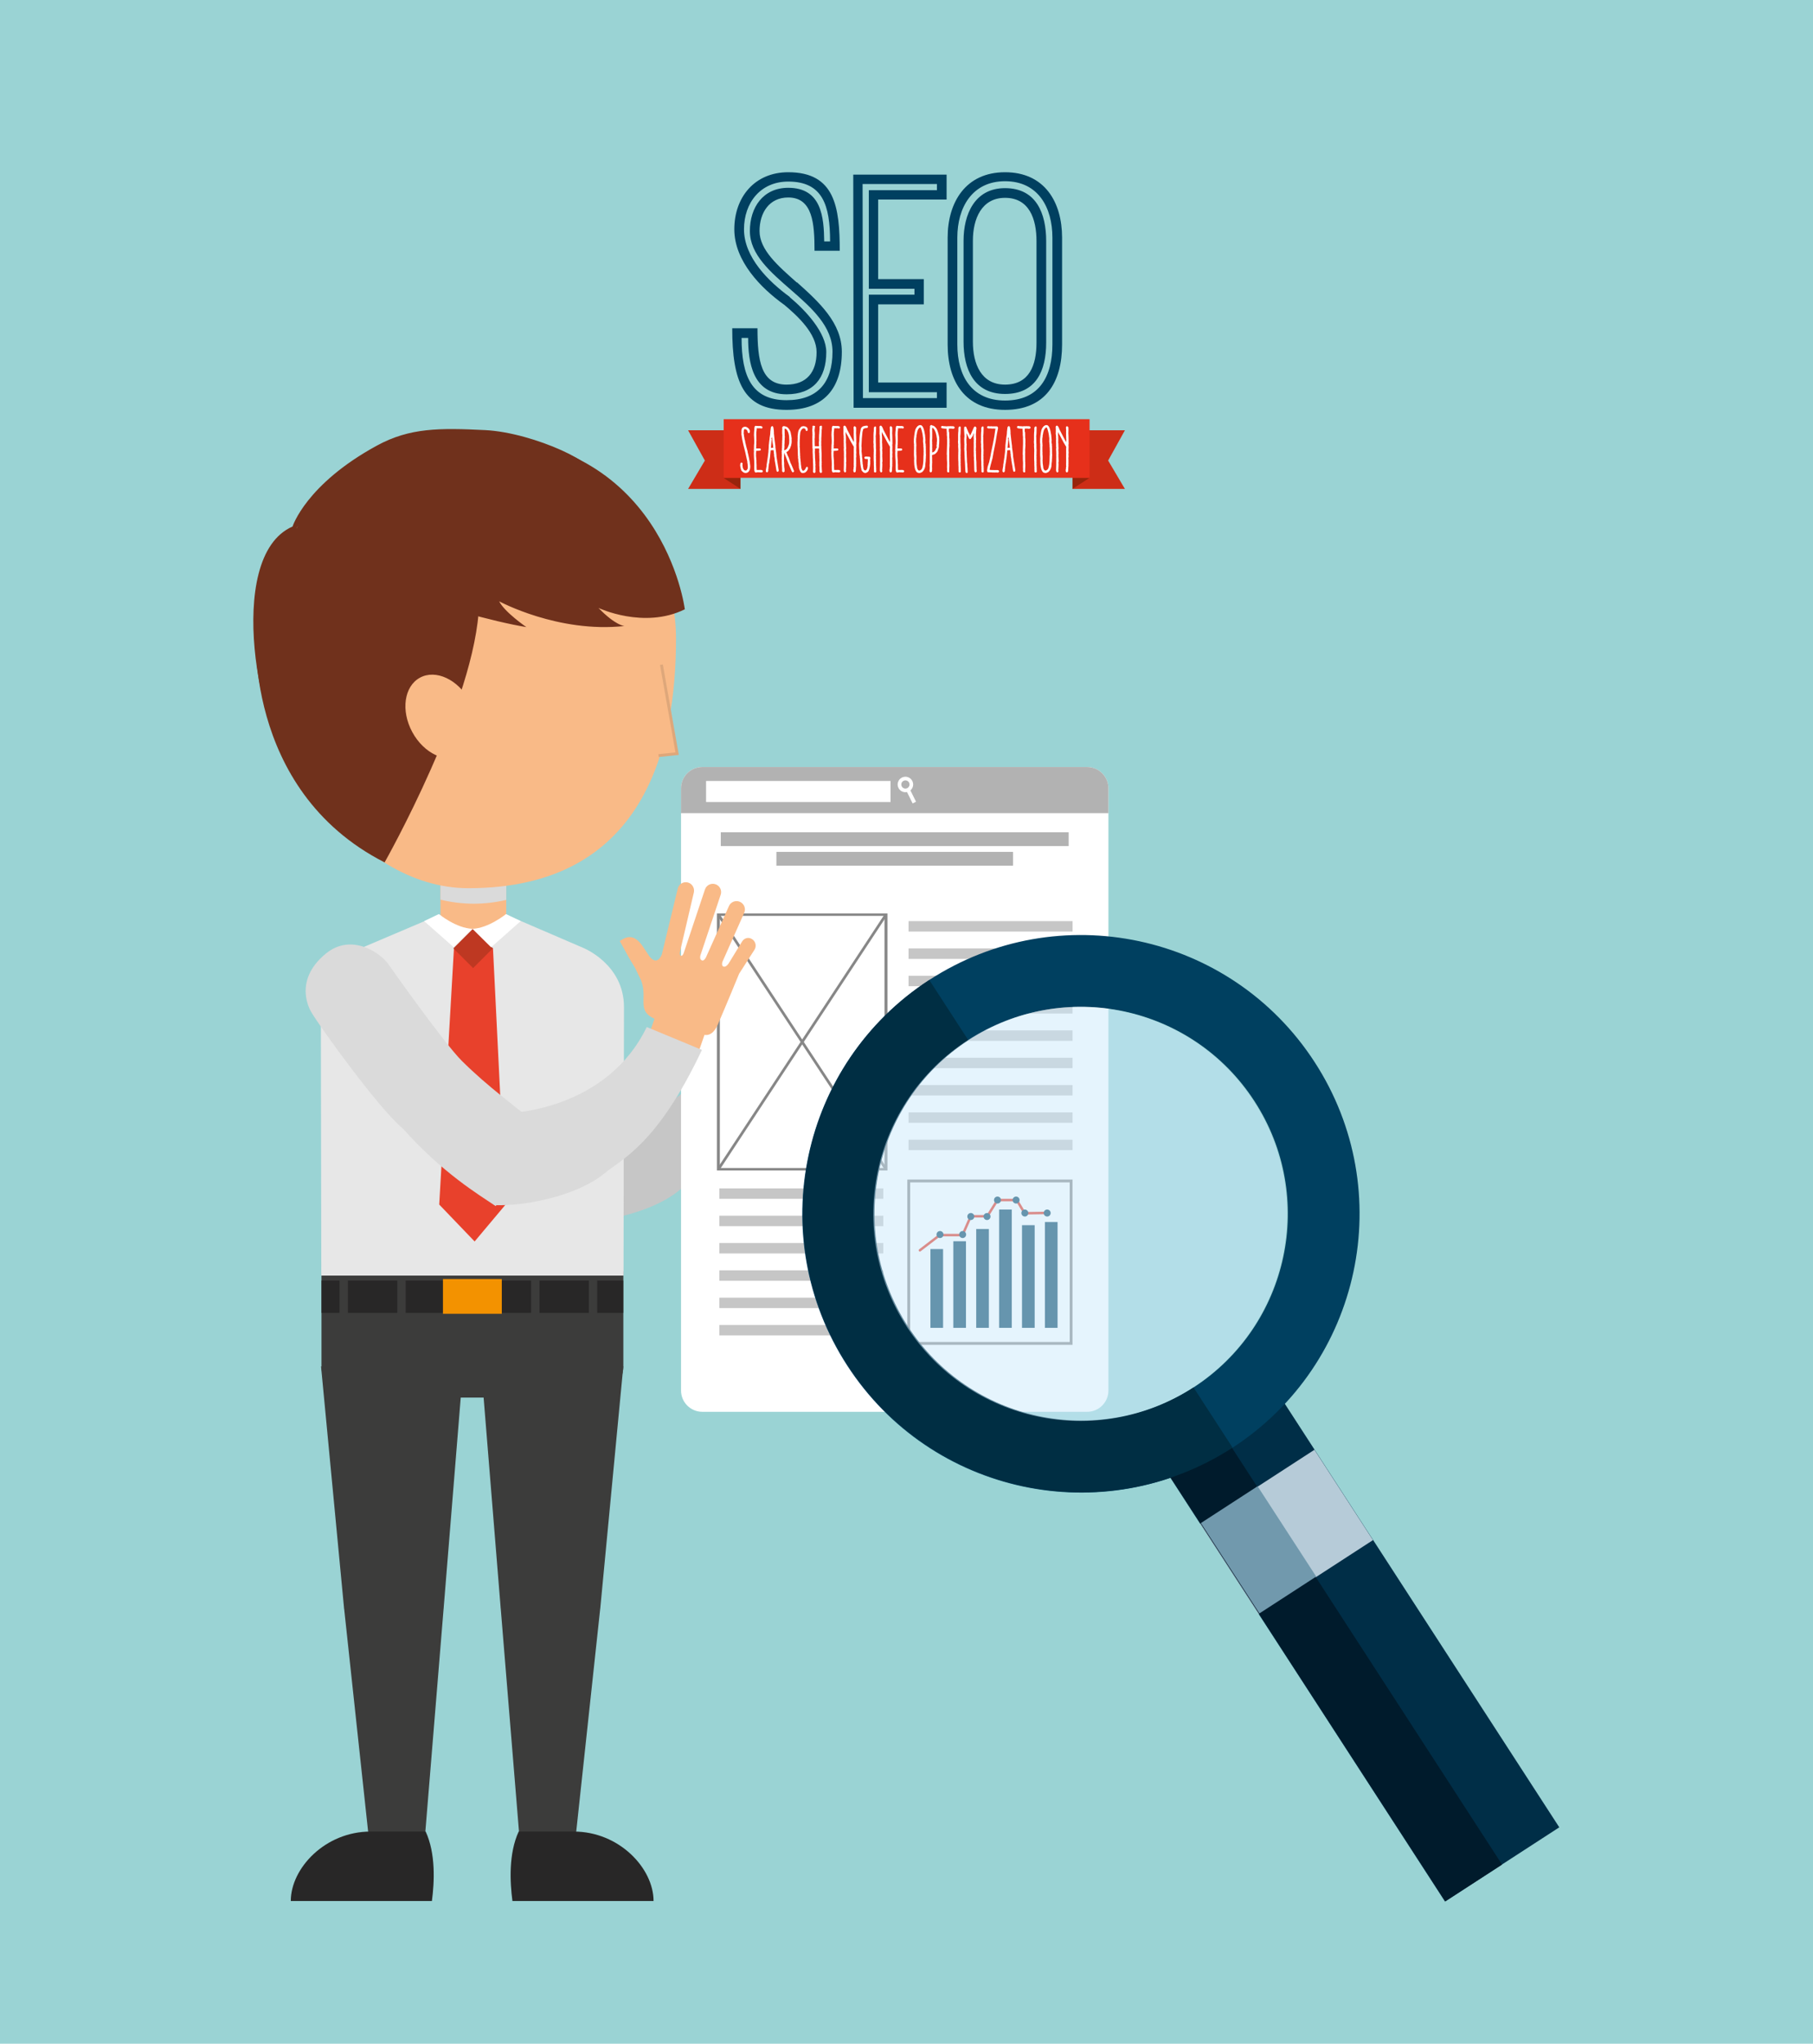 <?xml version="1.0" encoding="utf-8"?>
<!-- Generator: Adobe Illustrator 27.5.0, SVG Export Plug-In . SVG Version: 6.00 Build 0)  -->
<svg version="1.1" id="Capa_1" xmlns="http://www.w3.org/2000/svg" xmlns:xlink="http://www.w3.org/1999/xlink" x="0px" y="0px"
	 viewBox="0 0 334.162 376.48" style="enable-background:new 0 0 334.162 376.48;" xml:space="preserve">
<rect x="0" style="fill:#9AD3D4;" width="334.162" height="376.48"/>
<g>
	<g>
		<g>
			<g>
				<g>
					<path style="fill:#C6C6C6;" d="M85.47,181.017c0.346,0.534,10.184,14.403,13.355,17.556c4.918,4.891,9.876,8.374,14.312,12.102
						l-8.036,14.682c-3.056-2.057-9.849-6.12-17.158-14.325c-4.263-3.457-15.322-18.772-16.81-21.365c0,0-3.726-5.662,2.7-10.875
						C78.496,175.009,83.943,178.663,85.47,181.017z"/>
					<g>
						<g>
							
								<rect x="136.142" y="188.795" transform="matrix(0.328 -0.945 0.945 0.328 -89.868 260.889)" style="fill:#F1B584;" width="4.714" height="9.674"/>
							<path style="fill:#F1B584;" d="M152.343,176.167c-0.664-0.42-1.431-0.214-1.852,0.449l-2.508,4.103l0.003-0.025
								c0,0-0.466,0.711-0.928,0.526c-0.349-0.142-0.265-0.651-0.175-0.886l4.009-9.017c0.345-0.77-0.014-1.674-0.785-2.019
								c-0.769-0.345-1.681-0.002-2.025,0.769l-4.237,9.454c-0.142,0.271-0.416,0.679-0.724,0.572
								c-0.436-0.149-0.373-0.658-0.31-0.917l3.744-11.188c0.268-0.801-0.165-1.665-0.964-1.934
								c-0.802-0.267-1.666,0.164-1.935,0.964l-3.919,11.719c-0.078,0.202-0.249,0.564-0.459,0.499l-0.118-0.038
								c-0.21-0.068-0.132-0.556-0.104-0.716l2.548-10.892c0.193-0.822-0.31-1.668-1.131-1.86c-0.823-0.191-1.641,0.308-1.833,1.128
								l-2.935,12.133c-0.213,0.53-0.929,1.909-2.179,0.489c-0.014-0.015-0.026-0.027-0.036-0.034
								c-0.463-0.684-0.922-1.369-1.206-1.804c-1.769-2.719-3.306-1.828-4.326-1.113c0,0,1.082,1.974,1.602,2.906
								c0.263,0.476,0.702,1.203,1.195,2.003c0.271,0.568,0.642,1.309,1.132,2.335c1.385,3.656-1.354,5.922,3.571,7.483l7.804,2.476
								c1.602,0.508,2.426-1.055,2.79-1.894c1.483-3.407,3.548-8.437,3.898-9.294l2.83-4.418
								C153.203,177.46,153.004,176.587,152.343,176.167z"/>
						</g>
						<path style="fill:#C6C6C6;" d="M108.277,208.136c0,0,17.376-0.702,24.649-15.775l10.172,4.215
							c-8.214,17.41-14.792,20.105-17.887,22.682c-4.945,4.121-14.476,6.135-20.435,5.916
							C104.777,225.173,108.155,208.17,108.277,208.136z"/>
					</g>
				</g>
				<path style="fill:#F9BA87;" d="M81.188,156.649v12.395c0,3.347,2.712,6.061,6.06,6.061c3.347,0,6.06-2.713,6.06-6.061v-12.395
					H81.188z"/>
				<path style="fill:#DADADA;" d="M87.34,163.443c-2.095,0-4.149-0.26-6.152-0.739v3.03c2.003,0.48,4.057,0.741,6.152,0.741
					c2.03,0,4.023-0.246,5.968-0.699v-3.031C91.364,163.197,89.371,163.443,87.34,163.443z"/>
				<g>
					<path style="fill:#3C3C3B;" d="M59.254,234.211v17.439c0,3.206,2.599,5.805,5.806,5.805h44.024
						c3.208,0,5.807-2.599,5.807-5.805v-17.439H59.254z"/>
					<g>
						<rect x="59.259" y="235.901" style="fill:#282727;" width="55.611" height="5.952"/>
						<rect x="81.643" y="235.615" style="fill:#F39200;" width="10.844" height="6.401"/>
						<g>
							<g>
								<rect x="62.582" y="235.453" style="fill:#3C3C3B;" width="1.548" height="7.093"/>
								<rect x="73.223" y="235.453" style="fill:#3C3C3B;" width="1.549" height="7.093"/>
							</g>
							<g>
								<rect x="97.889" y="235.453" style="fill:#3C3C3B;" width="1.548" height="7.093"/>
								<rect x="108.529" y="235.453" style="fill:#3C3C3B;" width="1.551" height="7.093"/>
							</g>
						</g>
					</g>
					<path style="fill:#E7E7E7;" d="M107.467,174.601l-14.197-6.114c0,0-2.685,2.649-6.198,2.649c-3.403,0-5.997-2.649-5.997-2.649
						l-14.397,6.114c0,0-7.541,2.964-7.541,10.931l0.083,49.454h55.707l0.083-49.454
						C115.01,177.564,107.467,174.601,107.467,174.601z"/>
					<g>
						<polygon style="fill:#E8412C;" points="93.191,221.896 87.481,228.695 80.955,221.896 83.672,174.658 90.862,174.658 						
							"/>
						
							<rect x="84.668" y="172.099" transform="matrix(0.707 -0.707 0.707 0.707 -97.972 112.886)" style="fill:#BE3822;" width="5.143" height="5.143"/>
					</g>
					<g>
						<g>
							<path style="fill:#FFFFFF;" d="M87.07,171.097l3.443,3.403l5.463-4.82l-2.709-1.296
								C93.267,168.384,90.02,171.016,87.07,171.097z"/>
						</g>
						<g>
							<path style="fill:#FFFFFF;" d="M87.075,171.097l-3.442,3.403l-5.463-4.82l2.709-1.296
								C80.878,168.384,84.125,171.016,87.075,171.097z"/>
						</g>
					</g>
					<g>
						<g>
							<polygon style="fill:#3C3C3B;" points="88.698,252.044 92.281,296.22 110.643,296.246 114.883,251.712 							"/>
							<polygon style="fill:#3C3C3B;" points="95.68,337.688 92.281,296.179 110.642,296.205 106.175,337.704 							"/>
						</g>
						<path style="fill:#282727;" d="M105.756,337.399H95.601c-1.874,4.035-1.616,9.315-1.153,12.79h26.011
							C120.459,344.163,114.125,337.399,105.756,337.399z"/>
					</g>
					<g>
						<g>
							<polygon style="fill:#3C3C3B;" points="85.359,252.044 81.775,296.22 63.413,296.246 59.173,251.712 							"/>
							<polygon style="fill:#3C3C3B;" points="78.376,337.688 81.776,296.179 63.414,296.205 67.882,337.704 							"/>
						</g>
						<path style="fill:#282727;" d="M68.3,337.399h10.155c1.874,4.035,1.616,9.315,1.153,12.79H53.597
							C53.597,344.163,59.931,337.399,68.3,337.399z"/>
					</g>
				</g>
				<g>
					<g>
						<path style="fill:#FFFFFF;" d="M204.297,256.152c0,2.166-1.755,3.923-3.921,3.923h-70.93c-2.167,0-3.923-1.757-3.923-3.923
							V145.216c0-2.167,1.756-3.922,3.923-3.922h70.93c2.166,0,3.921,1.755,3.921,3.922V256.152z"/>
						<path style="fill:#B2B2B2;" d="M200.375,141.294h-70.93c-2.167,0-3.923,1.755-3.923,3.922v4.576h78.774v-4.576
							C204.297,143.049,202.542,141.294,200.375,141.294z"/>
						<rect x="132.851" y="153.317" style="fill:#B2B2B2;" width="64.119" height="2.538"/>
						<rect x="143.104" y="156.93" style="fill:#B2B2B2;" width="43.61" height="2.539"/>
						<g>
							<g>
								<g>
									<rect x="132.407" y="168.493" style="fill:#FFFFFF;" width="30.891" height="46.896"/>
									<path style="fill:#878787;" d="M163.568,215.616h-31.432v-47.349h31.432V215.616z M132.678,215.163h30.348v-46.444h-30.348
										V215.163z"/>
								</g>
								<g>
									<polygon style="fill:#878787;" points="163.104,215.551 132.216,168.653 132.6,168.333 163.489,215.23 									"/>
								</g>
								<g>
									<polygon style="fill:#878787;" points="132.6,215.551 132.216,215.23 163.104,168.333 163.489,168.653 									"/>
								</g>
							</g>
							<g>
								<g>
									<rect x="167.497" y="217.552" style="fill:#FFFFFF;" width="29.924" height="29.925"/>
									<path style="fill:#878787;" d="M197.684,247.739h-30.449V217.29h30.449V247.739z M167.76,247.213h29.398v-29.398H167.76
										V247.213z"/>
								</g>
							</g>
							<g>
								<rect x="167.458" y="169.685" style="fill:#C6C6C6;" width="30.226" height="1.919"/>
								<rect x="167.458" y="174.718" style="fill:#C6C6C6;" width="30.226" height="1.92"/>
								<rect x="167.458" y="179.751" style="fill:#C6C6C6;" width="30.226" height="1.92"/>
								<rect x="167.458" y="184.784" style="fill:#C6C6C6;" width="30.226" height="1.921"/>
								<rect x="167.458" y="189.817" style="fill:#C6C6C6;" width="30.226" height="1.92"/>
								<rect x="167.458" y="194.853" style="fill:#C6C6C6;" width="30.226" height="1.919"/>
								<rect x="167.458" y="199.885" style="fill:#C6C6C6;" width="30.226" height="1.92"/>
								<rect x="167.458" y="204.919" style="fill:#C6C6C6;" width="30.226" height="1.92"/>
								<rect x="167.458" y="209.952" style="fill:#C6C6C6;" width="30.226" height="1.92"/>
							</g>
							<g>
								<rect x="132.585" y="218.917" style="fill:#C6C6C6;" width="30.225" height="1.92"/>
								<rect x="132.585" y="223.95" style="fill:#C6C6C6;" width="30.225" height="1.921"/>
								<rect x="132.585" y="228.983" style="fill:#C6C6C6;" width="30.225" height="1.921"/>
								<rect x="132.585" y="234.017" style="fill:#C6C6C6;" width="30.225" height="1.92"/>
								<rect x="132.585" y="239.051" style="fill:#C6C6C6;" width="30.225" height="1.92"/>
								<rect x="132.585" y="244.084" style="fill:#C6C6C6;" width="30.225" height="1.92"/>
							</g>
						</g>
						<g>
							<rect x="130.139" y="143.866" style="fill:#FFFFFF;" width="34.001" height="3.88"/>
							<path style="fill:#FFFFFF;" d="M168.162,143.882c-0.349-0.708-1.206-0.999-1.914-0.651c-0.707,0.35-1,1.206-0.649,1.913
								c0.296,0.6,0.955,0.9,1.58,0.767l1.031,2.088l0.626-0.309l-1.031-2.09C168.293,145.188,168.458,144.482,168.162,143.882z
								 M167.214,145.191c-0.373,0.185-0.827,0.031-1.011-0.343c-0.185-0.375-0.031-0.829,0.343-1.013
								c0.375-0.184,0.828-0.03,1.012,0.344C167.743,144.554,167.588,145.007,167.214,145.191z"/>
						</g>
					</g>
					<g>
						<g>
							<g>
								<path style="fill:#E6301B;" d="M169.551,230.552c-0.069,0-0.136-0.031-0.181-0.088c-0.076-0.101-0.058-0.245,0.042-0.32
									l3.655-2.802c0.04-0.031,0.089-0.048,0.14-0.048h4.054l1.463-3.335c0.036-0.083,0.119-0.137,0.208-0.137h2.92l1.805-2.877
									c0.042-0.067,0.116-0.107,0.194-0.107h3.548c0.081,0,0.155,0.041,0.197,0.11l1.394,2.324l3.707-0.06
									c0.122-0.001,0.23,0.1,0.232,0.225c0.001,0.127-0.099,0.23-0.226,0.232l-3.837,0.061c-0.08,0.004-0.159-0.041-0.2-0.109
									l-1.396-2.327h-3.293l-1.805,2.878c-0.042,0.067-0.115,0.106-0.194,0.106h-2.898l-1.463,3.336
									c-0.036,0.083-0.118,0.137-0.209,0.137h-4.126l-3.593,2.755C169.648,230.537,169.6,230.552,169.551,230.552z"/>
							</g>
							<g>
								<path style="fill:#004060;" d="M183.208,221.065c0,0.356,0.288,0.644,0.645,0.644c0.355,0,0.644-0.288,0.644-0.644
									c0-0.356-0.288-0.645-0.644-0.645C183.496,220.42,183.208,220.709,183.208,221.065z"/>
							</g>
							<g>
								<path style="fill:#004060;" d="M186.634,221.065c0,0.356,0.288,0.644,0.645,0.644c0.355,0,0.644-0.288,0.644-0.644
									c0-0.356-0.288-0.645-0.644-0.645C186.922,220.42,186.634,220.709,186.634,221.065z"/>
							</g>
							<g>
								<path style="fill:#004060;" d="M188.249,223.456c0,0.357,0.287,0.645,0.644,0.645c0.354,0,0.644-0.288,0.644-0.645
									c0-0.355-0.289-0.644-0.644-0.644C188.536,222.812,188.249,223.1,188.249,223.456z"/>
							</g>
							<g>
								<path style="fill:#004060;" d="M192.365,223.456c0,0.357,0.29,0.645,0.645,0.645c0.356,0,0.645-0.288,0.645-0.645
									c0-0.355-0.289-0.644-0.645-0.644C192.654,222.812,192.365,223.1,192.365,223.456z"/>
							</g>
							<g>
								<path style="fill:#004060;" d="M181.278,224.101c0,0.355,0.289,0.644,0.643,0.644c0.357,0,0.645-0.289,0.645-0.644
									c0-0.357-0.288-0.645-0.645-0.645C181.566,223.456,181.278,223.744,181.278,224.101z"/>
							</g>
							<g>
								<path style="fill:#004060;" d="M178.292,224.101c0,0.355,0.289,0.644,0.645,0.644c0.355,0,0.644-0.289,0.644-0.644
									c0-0.357-0.288-0.645-0.644-0.645C178.581,223.456,178.292,223.744,178.292,224.101z"/>
							</g>
							<g>
								<path style="fill:#004060;" d="M176.785,227.42c0,0.356,0.288,0.645,0.644,0.645c0.355,0,0.645-0.289,0.645-0.645
									c0-0.355-0.29-0.645-0.645-0.645C177.073,226.776,176.785,227.065,176.785,227.42z"/>
							</g>
							<g>
								<path style="fill:#004060;" d="M172.612,227.42c0,0.356,0.288,0.645,0.645,0.645c0.355,0,0.645-0.289,0.645-0.645
									c0-0.355-0.29-0.645-0.645-0.645C172.9,226.776,172.612,227.065,172.612,227.42z"/>
							</g>
						</g>
						<g>
							<g>
								<rect x="171.491" y="230.098" style="fill:#004060;" width="2.332" height="14.511"/>
							</g>
							<g>
								<rect x="175.711" y="228.656" style="fill:#004060;" width="2.332" height="15.953"/>
							</g>
							<g>
								<rect x="179.931" y="226.398" style="fill:#004060;" width="2.332" height="18.21"/>
							</g>
							<g>
								<rect x="184.151" y="222.812" style="fill:#004060;" width="2.333" height="21.797"/>
							</g>
							<g>
								<rect x="188.37" y="225.695" style="fill:#004060;" width="2.334" height="18.914"/>
							</g>
							<g>
								<rect x="192.591" y="225.118" style="fill:#004060;" width="2.333" height="19.491"/>
							</g>
						</g>
					</g>
				</g>
				<g>
					<path style="fill:#70311C;" d="M108.693,87.544c2.728-1.671-10.271-7.869-19.266-8.313c-8.422-0.416-13.9-0.438-19.925,2.837
						c-13.135,7.14-15.581,14.925-15.581,14.925c-12.988,5.661-5.467,40.367-0.606,41.515c-3.339-6.828-5.263-14.177-5.263-20.861
						c0-19.992,17.137-36.199,38.274-36.199C94.74,81.447,108.693,87.544,108.693,87.544z"/>
					<path style="fill:#F9BA87;" d="M124.599,117.646c0,19.993-5.767,45.973-38.273,45.973c-21.137,0-38.274-25.98-38.274-45.973
						c0-19.992,17.137-36.199,38.274-36.199C107.464,81.447,124.599,97.654,124.599,117.646z"/>
					<path style="fill:#70311C;" d="M70.887,158.867c0,0,16.891-29.823,17.419-47.637c0.114-3.864-28.905-10.011-33.885-14.071
						c0,0-7.09,5.239-7.238,17.97C47.182,115.129,44.496,145.408,70.887,158.867z"/>
					<path style="fill:#70311C;" d="M56.48,103.582c0,0,27.911,9.882,40.535,11.937c0,0-4.014-2.752-5.014-4.75
						c0,0,10.872,5.886,23.093,4.553c0,0-1.634-0.073-4.785-3.33c0,0,8.361,3.971,15.913,0.251c0,0-3.954-31.979-39.462-31.979
						c0,0-25.898,1.406-33.43,19.767L56.48,103.582z"/>
					<path style="fill:#F9BA87;" d="M86.574,129.127c2.139,3.953,1.504,8.439-1.419,10.021c-2.923,1.582-7.027-0.339-9.166-4.292
						c-2.139-3.953-1.504-8.439,1.419-10.021C80.331,123.253,84.435,125.174,86.574,129.127z"/>
					<path style="fill:#F9BA87;stroke:#DEA77A;stroke-width:0.528;stroke-miterlimit:10;" d="M121.911,122.446l2.895,16.386
						l-3.422,0.364"/>
				</g>
				<g>
					<path style="fill:#DADADA;" d="M71.746,177.85c0.347,0.534,10.184,14.403,13.355,17.556c4.918,4.891,9.876,8.374,14.313,12.102
						l-8.036,14.681c-3.056-2.057-9.849-6.121-17.158-14.325c-4.263-3.457-15.322-18.772-16.81-21.364c0,0-3.726-5.662,2.699-10.875
						C64.773,171.842,70.22,175.495,71.746,177.85z"/>
					<g>
						<g>
							
								<rect x="122.418" y="185.628" transform="matrix(0.328 -0.945 0.945 0.328 -96.096 245.798)" style="fill:#F9BA87;" width="4.714" height="9.675"/>
							<path style="fill:#F9BA87;" d="M138.62,173c-0.663-0.421-1.43-0.214-1.852,0.449l-2.508,4.102l0.003-0.024
								c0,0-0.465,0.711-0.927,0.525c-0.35-0.142-0.265-0.651-0.176-0.885l4.009-9.018c0.345-0.77-0.014-1.674-0.785-2.019
								c-0.768-0.345-1.68-0.002-2.024,0.768l-4.238,9.455c-0.142,0.271-0.415,0.679-0.724,0.572
								c-0.435-0.15-0.372-0.658-0.309-0.917l3.744-11.189c0.268-0.8-0.164-1.665-0.964-1.933c-0.801-0.267-1.666,0.163-1.935,0.963
								l-3.919,11.718c-0.078,0.203-0.249,0.565-0.46,0.499l-0.117-0.038c-0.211-0.068-0.133-0.557-0.104-0.716l2.548-10.892
								c0.192-0.822-0.311-1.668-1.132-1.861c-0.823-0.191-1.641,0.308-1.832,1.129l-2.936,12.133
								c-0.213,0.53-0.929,1.909-2.179,0.488c-0.015-0.015-0.026-0.026-0.035-0.033c-0.463-0.685-0.922-1.369-1.206-1.804
								c-1.77-2.72-3.306-1.828-4.325-1.113c0,0,1.081,1.973,1.602,2.905c0.264,0.476,0.702,1.203,1.195,2.004
								c0.271,0.568,0.642,1.31,1.132,2.335c1.384,3.656-1.354,5.923,3.571,7.484l7.803,2.476c1.602,0.508,2.426-1.055,2.791-1.895
								c1.483-3.407,3.548-8.437,3.898-9.294l2.831-4.418C139.479,174.292,139.281,173.42,138.62,173z"/>
						</g>
						<path style="fill:#DADADA;" d="M94.554,204.969c0,0,17.375-0.701,24.649-15.775l10.172,4.215
							c-8.214,17.41-14.793,20.105-17.887,22.682c-4.945,4.121-14.476,6.136-20.436,5.916
							C91.052,222.006,94.432,205.003,94.554,204.969z"/>
					</g>
				</g>
			</g>
		</g>
	</g>
	<g>
		<g>
			<g>
				
					<rect x="236.807" y="250.201" transform="matrix(0.839 -0.544 0.544 0.839 -123.577 184.179)" style="fill:#002E47;" width="25.112" height="101.317"/>
				
					<rect x="224.638" y="272.19" transform="matrix(0.839 -0.544 0.544 0.839 -115.339 174.564)" style="fill:#B6CBD8;" width="25.111" height="19.834"/>
				<path style="fill:#004060;" d="M242.305,195.652c-15.433-23.793-47.235-30.564-71.026-15.127
					c-23.79,15.435-30.562,47.239-15.125,71.029c15.436,23.791,47.237,30.563,71.03,15.127
					C250.974,251.244,257.75,219.441,242.305,195.652z M219.987,255.591c-17.666,11.461-41.276,6.433-52.737-11.23
					c-11.463-17.668-6.438-41.278,11.228-52.741c17.665-11.465,41.277-6.438,52.738,11.23
					C242.684,220.516,237.655,244.128,219.987,255.591z"/>
			</g>
			<g>
				
					<rect x="237.898" y="253.596" transform="matrix(0.839 -0.544 0.544 0.839 -126.276 181.908)" style="fill:#001B2C;" width="12.467" height="101.317"/>
				<polygon style="fill:#7199AD;" points="231.793,273.788 242.594,290.424 232.127,297.214 221.336,280.573 				"/>
				<path style="fill:#002E43;" d="M171.279,180.527l7.198,11.093c-17.598,11.48-22.602,35.049-11.155,52.69
					c11.445,17.638,35.008,22.675,52.661,11.275l7.201,11.096c-23.787,15.374-55.533,8.593-70.954-15.175
					C140.807,227.741,147.547,195.983,171.279,180.527z"/>
			</g>
		</g>
		<path style="opacity:0.5;fill:#CDEAFC;" d="M167.115,244.382c11.461,17.664,35.071,22.693,52.737,11.23
			c17.669-11.462,22.696-35.075,11.231-52.741c-11.461-17.666-35.076-22.693-52.74-11.23
			C160.678,203.104,155.651,226.716,167.115,244.382z"/>
	</g>
</g>
<g>
	<g>
		<g>
			<polygon style="fill:#CD2D17;" points="207.336,90.064 197.68,90.064 197.68,79.267 207.336,79.267 204.247,84.839 			"/>
			<polygon style="fill:#98240B;" points="197.684,88.019 197.684,90.057 200.835,88.019 			"/>
		</g>
		<g>
			<polygon style="fill:#CD2D17;" points="126.826,90.064 136.482,90.064 136.482,79.267 126.826,79.267 129.917,84.839 			"/>
			<polygon style="fill:#98240B;" points="136.477,88.019 136.477,90.057 133.329,88.019 			"/>
		</g>
		<rect x="133.385" y="77.221" style="fill:#E6301B;" width="67.438" height="10.798"/>
	</g>
	<g>
		<path style="fill:#004060;" d="M134.962,60.466h4.652c0,5.926,0.637,10.386,5.353,10.386c3.696,0,5.543-2.294,5.543-5.989
			c0-3.377-3.377-6.563-6.053-8.794l0.064,0.064c-4.27-3.059-9.176-8.029-9.176-13.891c0-5.926,3.759-10.514,9.94-10.514
			c8.602,0,9.494,6.436,9.494,14.464h-4.651c0-4.97-0.319-9.813-4.843-9.813c-3.505,0-5.289,2.804-5.289,6.181
			c0,3.505,3.441,6.436,6.882,9.495v-0.064c4.142,3.696,8.284,7.52,8.284,12.808c0,6.754-3.313,10.705-10.195,10.705
			C137.001,75.504,134.962,70.279,134.962,60.466z M153.442,64.799c0-9.303-15.229-13.573-15.229-22.239
			c0-4.333,2.421-7.965,7.073-7.965c6.181,0,6.563,5.48,6.627,9.877h1.083c0-6.627-1.338-11.024-7.71-11.024
			c-5.098,0-8.156,3.887-8.156,8.793c0,5.161,4.524,9.622,8.475,12.489h-0.064c2.995,2.485,6.754,6.563,6.754,10.132
			c0,4.843-2.421,7.773-7.328,7.773c-6.308,0-7.073-6.053-7.073-10.386h-1.211c0,7.009,1.848,11.47,8.284,11.47
			C150.702,73.72,153.442,70.47,153.442,64.799z"/>
		<path style="fill:#004060;" d="M161.855,36.762v14.656h8.411v4.651h-8.411V70.47h12.617v4.651h-17.141l-0.064-42.948h17.205v4.588
			H161.855z M172.688,33.894h-13.7l0.064,39.443h13.636v-1.083h-12.553v-17.97h8.411v-1.083h-8.411v-18.16h12.553V33.894z"/>
		<path style="fill:#004060;" d="M174.665,63.46V43.771c0-6.5,3.314-12.043,10.577-12.043c7.328,0,10.514,5.543,10.514,12.043V63.46
			c0,6.882-2.995,12.043-10.514,12.043C177.851,75.504,174.665,70.215,174.665,63.46z M193.973,63.46V43.771
			c0-5.544-2.613-10.387-8.73-10.387c-6.053,0-8.793,4.843-8.793,10.387V63.46c0,5.735,2.612,10.323,8.793,10.323
			C191.551,73.784,193.973,69.323,193.973,63.46z M192.826,44.408v18.734c0,5.098-1.848,9.431-7.583,9.431
			c-5.734,0-7.646-4.588-7.646-9.622V44.344c0-4.843,2.039-9.686,7.646-9.686C191.042,34.659,192.826,39.375,192.826,44.408z
			 M179.317,44.344v18.606c0,4.078,1.529,7.901,5.926,7.901c4.461,0,5.799-3.568,5.799-7.71V44.408c0-4.078-1.338-7.965-5.799-7.965
			C180.91,36.443,179.317,40.33,179.317,44.344z"/>
	</g>
	<g>
		<g>
			
				<path style="fill:#FFFFFF;stroke:#FFFFFF;stroke-width:0.266;stroke-linecap:round;stroke-linejoin:round;stroke-miterlimit:10;" d="
				M137.313,78.747h0.108c0.247,0.08,0.432,0.212,0.552,0.396l0.12,0.24c-0.016,0.184-0.04,0.276-0.072,0.276
				c-0.064,0-0.116-0.128-0.156-0.384c-0.16-0.232-0.336-0.348-0.528-0.348c0-0.016-0.016-0.024-0.048-0.024
				c-0.224,0.032-0.336,0.208-0.336,0.528v0.24c0,0.04-0.008,0.072-0.024,0.096c0.016,0.016,0.032,0.112,0.048,0.288h-0.024
				c0.016,0.024,0.032,0.092,0.048,0.204h-0.024c0.048,0.176,0.092,0.404,0.132,0.684c0.056,0.144,0.096,0.312,0.12,0.504h-0.024
				c0.04,0.088,0.112,0.372,0.216,0.852l0.252,0.924h-0.024c0.056,0.176,0.16,0.636,0.312,1.38h-0.024
				c0.04,0.064,0.092,0.308,0.156,0.732h-0.024c0.04,0.184,0.068,0.384,0.084,0.6c0,0.504-0.14,0.833-0.42,0.984
				c-0.056,0.04-0.16,0.068-0.312,0.084c-0.192,0-0.404-0.12-0.636-0.36c-0.08-0.12-0.156-0.4-0.228-0.84h0.024l-0.024-0.048v-0.06
				c0-0.2,0.036-0.32,0.108-0.36c0.024,0,0.048,0.024,0.072,0.072v0.036c0,0.104-0.016,0.156-0.048,0.156
				c0.032,0.232,0.056,0.368,0.072,0.408l-0.024,0.036c0.088,0.336,0.22,0.568,0.396,0.696c0.128,0.056,0.216,0.084,0.264,0.084
				l0.12-0.024v0.024c0.12,0,0.26-0.148,0.42-0.444c0.024-0.136,0.036-0.248,0.036-0.336v-0.012
				c-0.024-0.432-0.06-0.736-0.108-0.912l0.024-0.048c-0.296-1.4-0.548-2.472-0.756-3.216c-0.144-0.584-0.26-1.208-0.348-1.872
				l0.012-0.216l-0.012-0.312C136.784,78.983,136.96,78.747,137.313,78.747z"/>
			
				<path style="fill:#FFFFFF;stroke:#FFFFFF;stroke-width:0.266;stroke-linecap:round;stroke-linejoin:round;stroke-miterlimit:10;" d="
				M139.28,78.567h0.036l0.072,0.048h0.108c0.048,0,0.072-0.008,0.072-0.024l0.108,0.024h0.516c0.144,0.032,0.216,0.06,0.216,0.084
				v0.048l-0.024,0.048c-0.216-0.016-0.332-0.032-0.348-0.048c-0.032,0.016-0.064,0.024-0.096,0.024h-0.132
				c-0.032,0-0.06-0.008-0.084-0.024c-0.032,0.016-0.064,0.024-0.096,0.024h-0.024c-0.008,0-0.012-0.008-0.012-0.024l-0.048,0.024
				h-0.204c0,0.056-0.008,0.084-0.024,0.084c0,0.016,0.008,0.024,0.024,0.024c0,0.017-0.008,0.041-0.024,0.072l0.024,0.108
				c-0.056,0.432-0.084,0.676-0.084,0.732l0.024,0.048l-0.024,0.156c0.016,0.256,0.024,0.404,0.024,0.444
				c0,0.016-0.008,0.024-0.024,0.024l0.024,0.108v0.396c0,0.032,0.008,0.064,0.024,0.096c-0.016,0.024-0.024,0.052-0.024,0.084
				v0.288l-0.024,0.132c0.016,0.024,0.024,0.06,0.024,0.108v0.048c0,0.032-0.008,0.06-0.024,0.084l0.024,0.048
				c0,0.032-0.016,0.092-0.048,0.18c0.016,0.024,0.024,0.052,0.024,0.084c-0.016,0.112-0.024,0.172-0.024,0.18l0.024,0.048
				l-0.024,0.132v0.18c0,0.016-0.008,0.024-0.024,0.024l0.048,0.084l0.048-0.024h0.744c0.024,0,0.048,0.024,0.072,0.072
				c0,0.064-0.26,0.1-0.78,0.108c-0.024-0.016-0.068-0.024-0.132-0.024v0.024c0.016,0.08,0.024,0.148,0.024,0.204v0.084
				c0,0.12-0.008,0.276-0.024,0.468c0.016,0.024,0.024,0.044,0.024,0.06h-0.024l0.024,0.048c0,0.048-0.008,0.085-0.024,0.108
				c0.016,0.32,0.04,0.616,0.072,0.888h-0.024l0.048,0.12l-0.024,0.132c0.016,0.136,0.024,0.268,0.024,0.396h-0.024
				c0.024,0.056,0.036,0.136,0.036,0.24v0.132c0,0.016-0.004,0.024-0.012,0.024l0.012,0.048V85.9c0,0.017-0.004,0.024-0.012,0.024
				l0.012,0.036c0,0.016-0.004,0.024-0.012,0.024c0,0.016,0.004,0.024,0.012,0.024l-0.012,0.108v0.072l0.036,0.06
				c0,0.04-0.008,0.072-0.024,0.096l0.048,0.372h0.6l0.132-0.024c0.064,0.016,0.096,0.032,0.096,0.048l0.036-0.024h0.156
				c0.024,0,0.048,0.024,0.072,0.072v0.06c-0.048,0-0.072,0.016-0.072,0.048l-0.048-0.024H140.3c-0.048,0-0.072,0.008-0.072,0.024
				c-0.16-0.016-0.24-0.032-0.24-0.048l-0.048,0.024h-0.108c-0.032,0-0.06-0.008-0.085-0.024c-0.032,0.016-0.144,0.032-0.336,0.048
				c-0.032-0.016-0.056-0.024-0.072-0.024c0,0.032-0.012,0.048-0.036,0.048c-0.056,0-0.104-0.104-0.144-0.312
				c0-0.016,0.008-0.024,0.024-0.024l-0.024-0.108v-0.108c0-0.16-0.004-0.272-0.012-0.336c0.008-0.112,0.012-0.236,0.012-0.372
				v-0.312c0-0.04-0.004-0.072-0.012-0.096c0-0.016,0.004-0.024,0.012-0.024l-0.012-0.156v-0.108c-0.032-0.48-0.048-0.74-0.048-0.78
				v-0.24c0-0.032-0.008-0.06-0.024-0.084c0.016-0.032,0.024-0.064,0.024-0.096v-0.036l-0.024-0.12h0.024
				c-0.016-0.024-0.024-0.044-0.024-0.06L139.1,83.5c-0.016-0.024-0.024-0.044-0.024-0.06h0.024c0-0.016-0.008-0.024-0.024-0.024
				l0.024-0.228v-0.132l-0.024-0.108h0.024l-0.024-0.048v-0.048c0-0.008,0.008-0.012,0.024-0.012c0-0.016-0.008-0.024-0.024-0.024
				l0.024-0.12v-0.42l0.024-0.132c-0.016-0.024-0.024-0.044-0.024-0.06h0.024c0-0.016-0.008-0.024-0.024-0.024
				c0.032-0.144,0.048-0.344,0.048-0.6v-0.288c0-0.016,0.004-0.024,0.012-0.024l-0.012-0.048c-0.016-0.496-0.032-0.76-0.048-0.792
				c0-0.016,0.008-0.024,0.024-0.024l-0.024-0.108c0-0.4,0.028-0.78,0.084-1.14c0-0.016-0.008-0.024-0.024-0.024
				C139.184,78.715,139.224,78.567,139.28,78.567z"/>
			
				<path style="fill:#FFFFFF;stroke:#FFFFFF;stroke-width:0.266;stroke-linecap:round;stroke-linejoin:round;stroke-miterlimit:10;" d="
				M142.341,78.627l0.084,0.156c0,0.104,0.024,0.268,0.072,0.492v0.204c0,0.032,0.008,0.065,0.024,0.096l-0.024,0.036
				c0.016,0.032,0.024,0.056,0.024,0.072c0,0.032-0.008,0.048-0.024,0.048c0.096,0.944,0.196,1.792,0.3,2.544
				c0,0.017-0.008,0.024-0.024,0.024c0.144,0.992,0.216,1.556,0.216,1.692h-0.024l0.432,2.641c-0.016,0.104-0.036,0.156-0.059,0.156
				h-0.025c-0.056,0-0.12-0.292-0.192-0.876l-0.204-1.176h0.024l-0.024-0.048c0-0.016,0.008-0.024,0.024-0.024
				c-0.016-0.152-0.064-0.408-0.144-0.768c0.016-0.032,0.024-0.056,0.024-0.072c-0.016-0.168-0.04-0.296-0.072-0.384
				c0-0.016,0.008-0.024,0.024-0.024l-0.084-0.625h-0.168c-0.232,0-0.432,0.02-0.6,0.06v0.024c-0.08,1.017-0.164,1.705-0.252,2.064
				l0.024,0.048c-0.072,0.4-0.12,0.6-0.144,0.6l0.024,0.048c-0.008,0.2-0.032,0.3-0.072,0.3l0.024,0.048
				c-0.016,0.32-0.04,0.512-0.072,0.576l0.024,0.096c-0.024,0.152-0.052,0.228-0.084,0.228h-0.024c-0.024,0-0.048-0.024-0.072-0.072
				v-0.18c0-0.016,0.008-0.024,0.024-0.024c0-0.016-0.008-0.024-0.024-0.024l0.144-0.816l-0.024-0.036
				c0.04-0.2,0.076-0.416,0.108-0.648h0.024l-0.024-0.048c0.08-0.448,0.164-1.08,0.252-1.896c0-0.016-0.004-0.024-0.012-0.024
				c0.008-0.248,0.028-0.372,0.06-0.372l-0.024-0.048l0.024-0.048c0-0.016-0.008-0.024-0.024-0.024l0.024-0.228v-0.168
				c0-0.016,0.008-0.024,0.024-0.024l-0.024-0.036v-0.024c0-0.016,0.008-0.024,0.024-0.024c0-0.016-0.008-0.024-0.024-0.024
				c0.024-0.296,0.048-0.444,0.072-0.444c0-0.016-0.008-0.024-0.024-0.024c0.048-0.448,0.088-0.724,0.12-0.828
				c0-0.016-0.008-0.024-0.024-0.024c0.048-0.368,0.092-0.652,0.132-0.852l-0.012-0.048c0-0.048,0.012-0.112,0.036-0.192
				c0-0.016-0.008-0.024-0.024-0.024c0.064-0.68,0.12-1.02,0.168-1.02C142.301,78.631,142.325,78.627,142.341,78.627z
				 M142.245,79.551l0.024,0.048c-0.064,0.496-0.112,0.804-0.144,0.924c0,0.016,0.008,0.024,0.024,0.024
				c-0.032,0.216-0.052,0.324-0.06,0.324l0.012,0.036c-0.016,0.312-0.036,0.468-0.06,0.468c0,0.016,0.008,0.024,0.024,0.024
				c-0.016,0.104-0.032,0.156-0.048,0.156c0,0.016,0.008,0.024,0.024,0.024c-0.032,0.24-0.064,0.612-0.096,1.116
				c0.12-0.048,0.252-0.072,0.396-0.072h0.3l0.048-0.024l-0.072-0.396l0.024-0.084c-0.032-0.072-0.08-0.328-0.144-0.768
				c0.016-0.024,0.024-0.056,0.024-0.096l-0.048-0.06v-0.192c0-0.056-0.02-0.24-0.06-0.552h0.012
				c-0.056-0.271-0.084-0.66-0.084-1.164C142.317,79.287,142.285,79.376,142.245,79.551z"/>
			
				<path style="fill:#FFFFFF;stroke:#FFFFFF;stroke-width:0.266;stroke-linecap:round;stroke-linejoin:round;stroke-miterlimit:10;" d="
				M144.477,78.627c0.344,0.056,0.572,0.152,0.684,0.288c0.328,0.384,0.492,0.76,0.492,1.128c0.032,0,0.068,0.2,0.108,0.6h-0.012
				l0.036,0.096c-0.016,0.024-0.024,0.052-0.024,0.084c0.016,0,0.024,0.008,0.024,0.024l-0.036,0.024
				c0.008,0.032,0.02,0.112,0.036,0.24c0,0.016-0.008,0.024-0.024,0.024l0.024,0.108c0,0.256-0.012,0.384-0.036,0.384
				c0,0.008,0.004,0.012,0.012,0.012c0,0.056-0.028,0.168-0.084,0.336c0.016,0.032,0.024,0.056,0.024,0.072
				c-0.032,0.016-0.108,0.2-0.228,0.552c-0.032,0.008-0.12,0.128-0.264,0.36c-0.232,0.176-0.38,0.264-0.444,0.264v0.024
				c0.08,0.152,0.192,0.424,0.336,0.816c0.048,0,0.204,0.408,0.468,1.224c0.064,0.096,0.24,0.496,0.528,1.2
				c-0.016,0-0.024,0.008-0.024,0.024c0.024,0,0.076,0.096,0.156,0.288c-0.024,0.056-0.044,0.084-0.06,0.084
				c-0.088-0.048-0.132-0.092-0.132-0.132c-0.096-0.24-0.32-0.772-0.672-1.596c-0.264-0.76-0.516-1.384-0.756-1.873l-0.216,0.024
				c0,0.064-0.008,0.096-0.024,0.096l0.024,0.036l-0.024,0.048c0.016,0.032,0.024,0.052,0.024,0.06c0,0.016-0.008,0.04-0.024,0.072
				l0.024,0.084c-0.016,0.152-0.024,0.264-0.024,0.337c0,0.032,0.008,0.048,0.024,0.048l-0.024,0.108v0.492
				c0,0.032-0.008,0.06-0.024,0.084c0.016,0.024,0.024,0.056,0.024,0.096v0.156c0,0.008-0.008,0.012-0.024,0.012
				c0.032,0.056,0.048,0.104,0.048,0.144v0.588l0.024,0.228h-0.024c0.024,0.048,0.036,0.092,0.036,0.132v0.048l-0.012,0.036
				c0.04,0,0.06,0.196,0.06,0.588l-0.084,0.06c0-0.032-0.032-0.048-0.096-0.048v-0.036c0-0.056-0.008-0.124-0.024-0.204
				c0-0.016,0.008-0.024,0.024-0.024c-0.024-0.24-0.036-0.484-0.036-0.732l0.012-0.048c-0.024-0.064-0.036-0.18-0.036-0.348v-0.732
				c0-0.032-0.008-0.064-0.024-0.096c0-0.008,0.008-0.012,0.024-0.012c0-0.016-0.008-0.04-0.024-0.072
				c0.016-0.192,0.024-0.348,0.024-0.468v-0.108c0-0.016,0.008-0.024,0.024-0.024l-0.024-0.048v-0.132
				c0-0.016,0.008-0.025,0.024-0.025c-0.032-0.056-0.048-0.1-0.048-0.132c0.016-0.152,0.024-0.268,0.024-0.348
				c-0.032,0-0.048-0.016-0.048-0.048c0.048-0.056,0.072-0.176,0.072-0.36c0-0.008-0.008-0.052-0.024-0.132l0.036-0.024
				c0-0.008-0.004-0.012-0.012-0.012l0.012-0.228v-0.216c0-0.016,0.008-0.024,0.024-0.024l-0.024-0.048l0.024-0.36
				c0-0.008-0.008-0.012-0.024-0.012l0.024-0.12v-0.444c0.008-0.104,0.024-0.156,0.048-0.156l-0.024-0.036v-0.288
				c0-0.016,0.008-0.024,0.024-0.024l-0.024-0.048v-0.132c0-0.016,0.008-0.024,0.024-0.024l-0.024-0.048l0.024-0.144l-0.024-0.12
				c0-0.016,0.008-0.024,0.024-0.024c-0.016-0.16-0.032-0.26-0.048-0.3l0.024-0.048l-0.024-0.108h0.024l-0.024-0.048v-0.024
				c0-0.032,0.008-0.06,0.024-0.084c-0.016-0.032-0.024-0.056-0.024-0.072l0.024-0.048l-0.024-0.036l0.024-0.132
				c0-0.039-0.008-0.072-0.024-0.096c0.016-0.056,0.032-0.084,0.048-0.084l-0.048-0.228
				C144.313,78.699,144.373,78.627,144.477,78.627z M144.501,78.807l-0.024,0.108v0.492c0,0.032,0.008,0.06,0.024,0.084
				c-0.016,0.024-0.024,0.052-0.024,0.084v0.072c0,0.032,0.008,0.06,0.024,0.084l-0.024,0.048l0.024,0.108l-0.024,0.048l0.024,0.132
				c0,0.016-0.008,0.024-0.024,0.024l0.024,0.048v0.108c0,0.016-0.008,0.024-0.024,0.024l0.048,0.192
				c-0.016,0.152-0.032,0.228-0.048,0.228c0.016,0.024,0.024,0.044,0.024,0.06l-0.024,0.048l0.024,0.048l-0.024,0.084
				c0,0.016,0.008,0.024,0.024,0.024c-0.016,0.16-0.032,0.24-0.048,0.24l0.024,0.048c0,0.016-0.008,0.024-0.024,0.024l0.024,0.048
				v0.036c0,0.016-0.008,0.024-0.024,0.024l0.024,0.048c0,0.016-0.008,0.024-0.024,0.024c0,0.017,0.008,0.024,0.024,0.024
				l-0.048,0.612l0.024,0.048c-0.016,0.048-0.028,0.072-0.036,0.072c0.008,0.04,0.02,0.06,0.036,0.06
				c-0.024,0.344-0.044,0.516-0.06,0.516c0,0.016,0.008,0.024,0.024,0.024l-0.024,0.216v0.084c0.016,0,0.036,0.008,0.06,0.024
				c0.384-0.104,0.644-0.272,0.78-0.504c0.24-0.456,0.36-0.82,0.36-1.092h0.012l-0.012-0.048l0.012-0.036
				c0-0.016-0.004-0.024-0.012-0.024l0.012-0.156v-0.18c0-0.016,0.008-0.024,0.024-0.024l-0.024-0.036
				c0-0.936-0.184-1.612-0.552-2.028C144.861,78.871,144.677,78.807,144.501,78.807z"/>
			
				<path style="fill:#FFFFFF;stroke:#FFFFFF;stroke-width:0.266;stroke-linecap:round;stroke-linejoin:round;stroke-miterlimit:10;" d="
				M148.042,78.639h0.072c0.408,0.032,0.612,0.18,0.612,0.444v0.144c0,0.024-0.016,0.036-0.048,0.036h-0.024
				c-0.032,0-0.052-0.076-0.06-0.228c-0.128-0.176-0.272-0.264-0.432-0.264c-0.36,0-0.632,0.308-0.816,0.924
				c0,0.016,0.008,0.024,0.024,0.024c-0.016,0.152-0.032,0.228-0.048,0.228c0,0.016,0.008,0.024,0.024,0.024
				c-0.032,0.152-0.048,0.392-0.048,0.72v0.072c0,0.016-0.008,0.024-0.024,0.024c0,0.008,0.008,0.012,0.024,0.012l-0.024,0.12v0.252
				c0,0.024-0.016,0.036-0.048,0.036c0.032,0.056,0.048,0.096,0.048,0.12h-0.024c0,0.016,0.008,0.024,0.024,0.024l-0.024,0.264
				l0.024,0.168l-0.024,0.132c0.016,0.024,0.024,0.052,0.024,0.084h-0.024l0.024,0.048v0.132l-0.048,0.072l0.072,0.252l-0.024,0.048
				c0.016,0.024,0.024,0.044,0.024,0.06h-0.024c0.016,0.032,0.024,0.056,0.024,0.072c0,0.072,0.008,0.352,0.024,0.84l0.024,0.036
				l-0.024,0.048l0.024,0.144c0,0.008-0.008,0.012-0.024,0.012l0.048,0.408c0,0.016-0.008,0.024-0.024,0.024l0.132,1.152h-0.024
				l0.096,0.66h-0.024c0.104,0.56,0.268,0.84,0.492,0.84c0.272,0,0.5-0.236,0.684-0.708h0.072c0.008,0.08,0.012,0.128,0.012,0.144
				c-0.08,0.296-0.236,0.512-0.468,0.648c-0.072,0.048-0.184,0.072-0.336,0.072h-0.072c-0.208,0-0.388-0.3-0.54-0.9
				c0-0.016,0.008-0.024,0.024-0.024c-0.032-0.216-0.048-0.452-0.048-0.708v-0.06c-0.048-0.16-0.072-0.252-0.072-0.276h0.024
				l-0.024-0.048v-0.156c0-0.032-0.008-0.064-0.024-0.096l0.024-0.036c-0.016-0.168-0.036-0.268-0.06-0.3v-0.18
				c0-0.016,0.004-0.024,0.012-0.024c-0.008-0.016-0.02-0.104-0.036-0.264h0.024c-0.016-0.032-0.024-0.056-0.024-0.072
				c0-0.416-0.024-1.108-0.072-2.076l0.024-0.048c-0.016-0.032-0.024-0.056-0.024-0.072c0.016-0.272,0.024-0.444,0.024-0.516h0.024
				l-0.024-0.048v-0.024c0-0.016,0.008-0.024,0.024-0.024l-0.024-0.048v-0.156c0-0.016,0.008-0.024,0.024-0.024l-0.024-0.036
				l0.024-0.168l-0.024-0.036c0.016-0.032,0.024-0.064,0.024-0.096c0-0.048-0.008-0.072-0.024-0.072
				c0.04-0.568,0.108-0.952,0.204-1.152c0.144-0.232,0.288-0.42,0.432-0.564C147.913,78.659,148.001,78.639,148.042,78.639z"/>
			
				<path style="fill:#FFFFFF;stroke:#FFFFFF;stroke-width:0.266;stroke-linecap:round;stroke-linejoin:round;stroke-miterlimit:10;" d="
				M150.106,78.591c-0.016,0-0.036,0.02-0.06,0.06v0.204c-0.032,0.216-0.048,0.336-0.048,0.36c0,0.16,0.016,0.336,0.048,0.528
				h-0.024l0.024,0.048v0.084c0,0.016-0.008,0.024-0.024,0.024l0.024,0.048v0.264c0,0.032-0.008,0.06-0.024,0.084
				c0.016,0.032,0.024,0.064,0.024,0.096c0,0.017-0.008,0.025-0.024,0.025l0.024,0.036c0,0.032-0.008,0.064-0.024,0.096
				c0,0.008,0.008,0.012,0.024,0.012c-0.016,0.136-0.032,0.204-0.048,0.204l0.024,0.048c0,0.032-0.008,0.048-0.024,0.048
				l0.024,0.216v0.24c0,0.016-0.008,0.024-0.024,0.024l0.024,0.048v0.24c0,0.152,0.008,0.376,0.024,0.672
				c-0.016,0-0.024,0.008-0.024,0.024h0.288c0.016,0,0.024,0.004,0.024,0.012l0.036-0.012l0.048,0.012l0.048-0.012
				c0.024,0.008,0.044,0.012,0.06,0.012c0.032,0,0.048-0.004,0.048-0.012l0.156,0.012h0.024c0.072,0,0.184-0.004,0.336-0.012v-0.252
				c0-0.056-0.008-0.136-0.024-0.24l0.024-0.048l-0.024-0.132v-0.06c0-0.016,0.008-0.024,0.024-0.024
				c0-0.016-0.008-0.024-0.024-0.024c0.016-0.352,0.028-0.536,0.036-0.552c-0.008-0.08-0.012-0.156-0.012-0.228
				c0-0.552,0.02-0.92,0.06-1.104l-0.024-0.048c0.032-0.088,0.048-0.148,0.048-0.18c0-0.016-0.008-0.024-0.024-0.024
				c0.016-0.192,0.032-0.288,0.048-0.288c0-0.016-0.008-0.024-0.024-0.024l0.024-0.108l-0.024-0.108h0.024l-0.024-0.048v-0.18
				c0-0.008,0.008-0.012,0.024-0.012c0-0.016-0.008-0.024-0.024-0.024l0.18-0.072c0,0.048,0.008,0.072,0.024,0.072l-0.024,0.108
				v0.288c0,0.016-0.008,0.024-0.024,0.024c0,0.016,0.008,0.024,0.024,0.024c-0.032,0-0.064,0.488-0.096,1.464h-0.012l0.012,0.036
				v0.024c0,0.032-0.012,0.048-0.036,0.048l0.024,0.048v0.156c0,0.016-0.008,0.024-0.024,0.024l0.024,0.036v0.228
				c0,0.048-0.008,0.112-0.024,0.192c0,0.016,0.008,0.024,0.024,0.024l-0.024,0.108v0.048l0.024,0.132l-0.024,0.048l0.024,0.048
				c-0.016,0.024-0.024,0.044-0.024,0.06s0.008,0.04,0.024,0.072c0,0.016-0.008,0.036-0.024,0.06l0.036,0.444l-0.012,0.048
				c0.024,0.432,0.044,0.86,0.06,1.284l-0.024,0.048l0.024,0.132v0.264c0,0.016-0.008,0.024-0.024,0.024l0.024,0.048v0.024
				c0,0.032-0.008,0.06-0.024,0.084l0.024,0.048c0,0.016-0.008,0.024-0.024,0.024l0.024,0.216v0.384c0,0.032,0.008,0.06,0.024,0.084
				c-0.016,0.024-0.024,0.052-0.024,0.085c0,0.016,0.008,0.024,0.024,0.024l-0.024,0.12v0.132c0,0.032,0.008,0.06,0.024,0.084
				c-0.016,0.16-0.032,0.24-0.048,0.24l0.024,0.048c0.016,0.52,0.04,0.896,0.072,1.128l-0.072,0.048h-0.06
				c-0.064-0.128-0.096-0.208-0.096-0.24c0.032-0.064,0.048-0.116,0.048-0.156c-0.016-0.024-0.024-0.056-0.024-0.096h0.024
				l-0.024-0.036V86.38c0-0.016,0.008-0.024,0.024-0.024l-0.024-0.036v-0.336l-0.024-0.156h0.024l-0.024-0.048v-0.24
				c0-0.016,0.008-0.024,0.024-0.024l-0.024-0.048V85.12c0-0.032,0.008-0.064,0.024-0.096c0-0.016-0.008-0.024-0.024-0.024
				l0.024-0.132c-0.016-0.256-0.024-0.476-0.024-0.66v-0.156l0.048-0.072c-0.048-0.008-0.072-0.064-0.072-0.168v-0.024
				c0-0.016,0.008-0.024,0.024-0.024c-0.016-0.032-0.024-0.056-0.024-0.072c0-0.032,0.008-0.06,0.024-0.084l-0.048-0.288
				c0-0.016,0.008-0.024,0.024-0.024l-0.024-0.108v-0.024c0-0.032,0.008-0.06,0.024-0.084c0-0.016-0.008-0.024-0.024-0.024
				c0-0.016,0.008-0.04,0.024-0.072c-0.016-0.192-0.024-0.348-0.024-0.468l-0.012-0.036l-0.048,0.012h-0.708
				c-0.032,0-0.064,0.008-0.096,0.024c-0.024-0.016-0.052-0.024-0.084-0.024h-0.108c0,0.112,0.008,0.284,0.024,0.516
				c0,0.032-0.008,0.112-0.024,0.24c0.024,0.216,0.036,0.448,0.036,0.696v0.06c0,0.016-0.004,0.024-0.012,0.024l0.012,0.048v0.288
				l0.024,0.156h-0.024l0.024,0.036c0,0.16,0.016,0.408,0.048,0.744c0,0.008-0.008,0.012-0.024,0.012
				c0.016,0.144,0.032,0.236,0.048,0.276l-0.024,0.036c0,0.016,0.008,0.024,0.024,0.024l-0.024,0.108v0.336l0.024,0.156h-0.024
				c0,0.016,0.008,0.024,0.024,0.024l-0.024,0.108c0.016,0.328,0.024,0.508,0.024,0.54l-0.108,0.084
				c-0.032-0.064-0.064-0.1-0.096-0.108l0.024-0.12v-0.192c0-0.016,0.008-0.024,0.024-0.024l-0.024-0.048
				c0.016-0.232,0.024-0.372,0.024-0.42l-0.024-0.048l0.024-0.036c-0.016-0.152-0.024-0.272-0.024-0.36
				c0-0.04,0.008-0.06,0.024-0.06l-0.024-0.12v-0.036c0-0.136-0.008-0.328-0.024-0.576c0-0.016,0.008-0.024,0.024-0.024l-0.024-0.12
				V84.52l-0.024-0.156h0.024l-0.024-0.048v-0.348l-0.024-0.144c0-0.008,0.008-0.012,0.024-0.012
				c-0.024-0.176-0.036-0.384-0.036-0.624V83.08c0-0.016,0.004-0.024,0.012-0.024c0-0.016-0.004-0.024-0.012-0.024
				c0-0.016,0.004-0.04,0.012-0.072c-0.008-0.336-0.028-0.504-0.06-0.504l0.024-0.156c-0.016-0.408-0.024-0.692-0.024-0.852h0.024
				l-0.024-0.036c0-0.064,0.008-0.096,0.024-0.096l-0.024-0.156v-0.684c0-0.12,0.008-0.276,0.024-0.468l-0.024-0.036
				c0-0.016,0.008-0.024,0.024-0.024l-0.024-0.156v-0.132c0-0.016,0.008-0.024,0.024-0.024c-0.016-0.032-0.032-0.1-0.048-0.204
				l0.024-0.048c-0.016-0.08-0.024-0.144-0.024-0.192v-0.024c0.032-0.216,0.048-0.336,0.048-0.36v-0.264L150.106,78.591z"/>
			
				<path style="fill:#FFFFFF;stroke:#FFFFFF;stroke-width:0.266;stroke-linecap:round;stroke-linejoin:round;stroke-miterlimit:10;" d="
				M153.562,78.567h0.036l0.072,0.048h0.108c0.048,0,0.072-0.008,0.072-0.024l0.108,0.024h0.516c0.144,0.032,0.216,0.06,0.216,0.084
				v0.048l-0.024,0.048c-0.216-0.016-0.332-0.032-0.348-0.048c-0.032,0.016-0.064,0.024-0.096,0.024h-0.132
				c-0.032,0-0.06-0.008-0.084-0.024c-0.032,0.016-0.064,0.024-0.096,0.024h-0.024c-0.008,0-0.012-0.008-0.012-0.024l-0.048,0.024
				h-0.204c0,0.056-0.008,0.084-0.024,0.084c0,0.016,0.008,0.024,0.024,0.024c0,0.017-0.008,0.041-0.024,0.072l0.024,0.108
				c-0.056,0.432-0.084,0.676-0.084,0.732l0.024,0.048l-0.024,0.156c0.016,0.256,0.024,0.404,0.024,0.444
				c0,0.016-0.008,0.024-0.024,0.024l0.024,0.108v0.396c0,0.032,0.008,0.064,0.024,0.096c-0.016,0.024-0.024,0.052-0.024,0.084
				v0.288l-0.024,0.132c0.016,0.024,0.024,0.06,0.024,0.108v0.048c0,0.032-0.008,0.06-0.024,0.084l0.024,0.048
				c0,0.032-0.016,0.092-0.048,0.18c0.016,0.024,0.024,0.052,0.024,0.084c-0.016,0.112-0.024,0.172-0.024,0.18l0.024,0.048
				l-0.024,0.132v0.18c0,0.016-0.008,0.024-0.024,0.024l0.048,0.084l0.048-0.024h0.744c0.024,0,0.048,0.024,0.072,0.072
				c0,0.064-0.26,0.1-0.78,0.108c-0.024-0.016-0.068-0.024-0.132-0.024v0.024c0.016,0.08,0.024,0.148,0.024,0.204v0.084
				c0,0.12-0.008,0.276-0.024,0.468c0.016,0.024,0.024,0.044,0.024,0.06h-0.024l0.024,0.048c0,0.048-0.008,0.085-0.024,0.108
				c0.016,0.32,0.04,0.616,0.072,0.888h-0.024l0.048,0.12l-0.024,0.132c0.016,0.136,0.024,0.268,0.024,0.396h-0.024
				c0.024,0.056,0.036,0.136,0.036,0.24v0.132c0,0.016-0.004,0.024-0.012,0.024l0.012,0.048V85.9c0,0.017-0.004,0.024-0.012,0.024
				l0.012,0.036c0,0.016-0.004,0.024-0.012,0.024c0,0.016,0.004,0.024,0.012,0.024l-0.012,0.108v0.072l0.036,0.06
				c0,0.04-0.008,0.072-0.024,0.096l0.048,0.372h0.6l0.132-0.024c0.064,0.016,0.096,0.032,0.096,0.048l0.036-0.024h0.156
				c0.024,0,0.048,0.024,0.072,0.072v0.06c-0.048,0-0.072,0.016-0.072,0.048l-0.048-0.024h-0.036c-0.048,0-0.072,0.008-0.072,0.024
				c-0.16-0.016-0.24-0.032-0.24-0.048l-0.048,0.024h-0.108c-0.032,0-0.06-0.008-0.085-0.024c-0.032,0.016-0.144,0.032-0.336,0.048
				c-0.032-0.016-0.056-0.024-0.072-0.024c0,0.032-0.012,0.048-0.036,0.048c-0.056,0-0.104-0.104-0.144-0.312
				c0-0.016,0.008-0.024,0.024-0.024l-0.024-0.108v-0.108c0-0.16-0.004-0.272-0.012-0.336c0.008-0.112,0.012-0.236,0.012-0.372
				v-0.312c0-0.04-0.004-0.072-0.012-0.096c0-0.016,0.004-0.024,0.012-0.024l-0.012-0.156v-0.108c-0.032-0.48-0.048-0.74-0.048-0.78
				v-0.24c0-0.032-0.008-0.06-0.024-0.084c0.016-0.032,0.024-0.064,0.024-0.096v-0.036l-0.024-0.12h0.024
				c-0.016-0.024-0.024-0.044-0.024-0.06l0.024-0.048c-0.016-0.024-0.024-0.044-0.024-0.06h0.024c0-0.016-0.008-0.024-0.024-0.024
				l0.024-0.228v-0.132l-0.024-0.108h0.024l-0.024-0.048v-0.048c0-0.008,0.008-0.012,0.024-0.012c0-0.016-0.008-0.024-0.024-0.024
				l0.024-0.12v-0.42l0.024-0.132c-0.016-0.024-0.024-0.044-0.024-0.06h0.024c0-0.016-0.008-0.024-0.024-0.024
				c0.032-0.144,0.048-0.344,0.048-0.6v-0.288c0-0.016,0.004-0.024,0.012-0.024L153.43,81.1c-0.016-0.496-0.032-0.76-0.048-0.792
				c0-0.016,0.008-0.024,0.024-0.024l-0.024-0.108c0-0.4,0.028-0.78,0.084-1.14c0-0.016-0.008-0.024-0.024-0.024
				C153.466,78.715,153.506,78.567,153.562,78.567z"/>
			
				<path style="fill:#FFFFFF;stroke:#FFFFFF;stroke-width:0.266;stroke-linecap:round;stroke-linejoin:round;stroke-miterlimit:10;" d="
				M155.65,78.543h0.036c0.12,0.088,0.244,0.324,0.372,0.708c0.52,1.017,1.008,1.937,1.464,2.761h0.024l-0.024-0.108v-0.408
				c0-0.056-0.008-0.096-0.024-0.12l0.024-0.132V80.92c0-0.008,0.008-0.012,0.024-0.012c-0.032-0.064-0.048-0.148-0.048-0.252
				v-0.048c0-0.016,0.008-0.024,0.024-0.024l-0.036-0.276l0.012-0.084c-0.008-0.128-0.012-0.228-0.012-0.3h0.012
				c-0.008-0.024-0.012-0.044-0.012-0.06c0-0.04,0.004-0.072,0.012-0.096c-0.008-0.08-0.012-0.148-0.012-0.204v-0.048
				c0-0.008,0.004-0.012,0.012-0.012c0-0.016-0.004-0.024-0.012-0.024l0.012-0.228v-0.024c-0.024-0.256-0.036-0.4-0.036-0.432
				v-0.096c0-0.016,0.02-0.036,0.06-0.06c0.024,0,0.072,0.052,0.144,0.156l-0.024,0.108c0,0.016,0.008,0.04,0.024,0.072
				c0,0.016-0.008,0.024-0.024,0.024l0.024,0.108c-0.016,0.344-0.024,0.604-0.024,0.78l0.024,0.108l-0.024,0.048
				c0.016,0.024,0.024,0.052,0.024,0.084c0,0.016-0.008,0.024-0.024,0.024l0.024,0.048c0.016,0.416,0.024,0.764,0.024,1.044v0.048
				c0,0.016-0.008,0.024-0.024,0.024l0.024,0.036v0.168c0,0.056,0.004,0.116,0.012,0.18l-0.036,0.264c0,0.072,0.008,0.172,0.024,0.3
				c-0.016,0.304-0.024,0.576-0.024,0.816c0.016,0.104,0.024,0.164,0.024,0.18h-0.024l0.024,0.048v0.084
				c0,0.016-0.008,0.024-0.024,0.024c0,0.016,0.008,0.024,0.024,0.024l-0.024,0.228v0.18c0,0.064,0.008,0.124,0.024,0.18
				l-0.048,0.432l0.024,0.048l-0.024,0.048l0.024,0.132c0,0.016-0.008,0.024-0.024,0.024l0.024,0.048v0.108
				c0,0.016-0.008,0.024-0.024,0.024l0.024,0.048v0.228c0,0.008-0.008,0.012-0.024,0.012l0.024,0.048v0.252
				c0,0.032-0.008,0.06-0.024,0.084c0.016,0.032,0.024,0.064,0.024,0.096v0.048c0,0.016-0.008,0.024-0.024,0.024
				c0,0.016,0.008,0.024,0.024,0.024c-0.032,0.288-0.048,0.544-0.048,0.768l-0.024,0.048c0,0.008,0.008,0.012,0.024,0.012
				c-0.008,0.2-0.041,0.3-0.096,0.3h-0.036c-0.048,0-0.072-0.12-0.072-0.36c0.032,0,0.048-0.016,0.048-0.048v-0.252
				c0-0.016,0.008-0.024,0.024-0.024c0-0.016-0.008-0.024-0.024-0.024c0.016-0.144,0.036-0.256,0.06-0.336
				c-0.016-0.048-0.028-0.072-0.036-0.072l0.012-0.156v-0.024l-0.012-0.156h0.012c0-0.016-0.004-0.024-0.012-0.024l0.012-0.108
				v-0.685c0-0.016,0.008-0.024,0.024-0.024l-0.024-0.036v-1.008c0-0.008,0.008-0.012,0.024-0.012l-0.024-0.048v-0.024
				c0-0.016,0.008-0.024,0.024-0.024l-0.024-0.048V82.6c0-0.016,0.008-0.024,0.024-0.024l-0.024-0.048
				c0.016-0.096,0.024-0.176,0.024-0.24c-0.304-0.456-0.696-1.16-1.176-2.112c-0.208-0.304-0.404-0.72-0.588-1.248h-0.024v0.252
				c0,0.016-0.008,0.024-0.024,0.024l0.024,0.048v0.36c0,0.016-0.008,0.024-0.024,0.024l0.024,0.048v0.108
				c0,0.344,0.016,0.556,0.048,0.636c0,0.016-0.008,0.024-0.024,0.024l0.024,0.108v0.072c0,0.016-0.008,0.024-0.024,0.024
				l0.024,0.048v0.72c0,0.016-0.008,0.024-0.024,0.024c0.032,0.088,0.048,0.284,0.048,0.588v0.276l0.024,0.132l-0.024,0.048
				l0.024,0.132h-0.024c0,0.016,0.008,0.024,0.024,0.024c-0.016,0.136-0.032,0.204-0.048,0.204l0.024,0.048v0.132
				c0,0.064,0.008,0.148,0.024,0.252c0,0.016-0.008,0.024-0.024,0.024l0.024,0.108v0.072c0,0.12-0.008,0.264-0.024,0.432
				l0.024,0.036l-0.024,0.144v0.024l0.024,0.156h-0.024l0.024,0.048v0.132c0,0.104,0.008,0.272,0.024,0.504h-0.024
				c0,0.008,0.008,0.012,0.024,0.012c-0.032,0.112-0.048,0.188-0.048,0.228l0.024,0.324h-0.024l0.024,0.036v0.12
				c0,0.056-0.008,0.124-0.024,0.204c0,0.016,0.008,0.024,0.024,0.024l-0.024,0.156v0.228c0,0.072-0.008,0.148-0.024,0.228
				c0.016,0.056,0.024,0.124,0.024,0.204v0.108c0,0.032-0.016,0.048-0.048,0.048h-0.024c-0.024,0-0.052-0.076-0.084-0.228
				c0.016-0.416,0.024-0.764,0.024-1.044v-0.588c0-0.016,0.004-0.024,0.012-0.024l-0.012-0.036V84.94
				c0-0.016,0.004-0.024,0.012-0.024l-0.012-0.048c0-0.016,0.004-0.024,0.012-0.024l-0.012-0.108v-0.072
				c0-0.032,0.004-0.064,0.012-0.096c-0.008-0.024-0.012-0.044-0.012-0.06h0.012c0-0.016-0.004-0.024-0.012-0.024l0.012-0.228
				v-0.024c0-0.128-0.004-0.264-0.012-0.408c0.008-0.056,0.012-0.116,0.012-0.18l-0.012-0.108h0.012
				c-0.008-0.032-0.012-0.056-0.012-0.072c0-0.016,0.004-0.024,0.012-0.024l-0.012-0.108V83.14l-0.024-0.216h0.024l-0.024-0.048
				v-0.144c0-0.008,0.008-0.012,0.024-0.012c0-0.016-0.008-0.024-0.024-0.024c0.008-0.168,0.02-0.252,0.036-0.252
				c-0.024-0.048-0.036-0.092-0.036-0.132v-0.756c0-0.032-0.008-0.06-0.024-0.084c0.016-0.032,0.024-0.064,0.024-0.096v-0.108
				l-0.024-0.12h0.024c0-0.016-0.008-0.024-0.024-0.024l0.024-0.108v-0.276l-0.024-0.132l0.024-0.048
				c-0.016-0.024-0.024-0.044-0.024-0.06c0-0.016,0.008-0.024,0.024-0.024c-0.048-0.296-0.072-0.5-0.072-0.612v-0.144
				c0-0.032,0.008-0.06,0.024-0.084c-0.016-0.024-0.024-0.056-0.024-0.096l0.024-0.036l-0.024-0.048
				c0.016-0.064,0.024-0.116,0.024-0.156l-0.024-0.048c0.016-0.032,0.024-0.064,0.024-0.096s-0.008-0.06-0.024-0.084
				c0-0.016,0.008-0.024,0.024-0.024l-0.024-0.156v-0.276C155.578,78.591,155.602,78.567,155.65,78.543z"/>
			
				<path style="fill:#FFFFFF;stroke:#FFFFFF;stroke-width:0.266;stroke-linecap:round;stroke-linejoin:round;stroke-miterlimit:10;" d="
				M159.803,78.543l0.048,0.072v0.036c0,0.032-0.06,0.056-0.18,0.072v-0.024c-0.472,0.08-0.708,0.208-0.708,0.384
				c-0.024,0.041-0.076,0.236-0.156,0.588l0.024,0.048c-0.016,0.088-0.032,0.132-0.048,0.132c0,0.016,0.008,0.024,0.024,0.024
				c-0.072,0.488-0.124,1.228-0.156,2.22h-0.024c0.008,0.016,0.024,0.12,0.048,0.312h-0.024l0.024,0.048v0.468l-0.024,0.132
				c0.072,0.624,0.108,0.948,0.108,0.972l-0.024,0.048l0.096,0.625l-0.024,0.036c0,0.016,0.02,0.208,0.06,0.576h-0.024l0.096,0.492
				c0,0.016-0.008,0.024-0.024,0.024l0.072,0.372h-0.024c0.064,0.272,0.16,0.444,0.288,0.516l0.18,0.108l0.036-0.024l0.048,0.024
				c0.28-0.152,0.42-0.32,0.42-0.504c0.048-0.032,0.092-0.24,0.132-0.624l-0.024-0.108c0-0.104,0.016-0.156,0.048-0.156l-0.024-0.12
				V85.18c0.008-0.072,0.024-0.108,0.048-0.108l-0.024-0.048v-0.396l0.024-0.156c-0.152-0.024-0.228-0.044-0.228-0.06l-0.036,0.012
				h-0.024c-0.016,0-0.024-0.004-0.024-0.012l-0.048,0.012l-0.036-0.012l-0.12,0.012v-0.012l-0.036,0.012h-0.024
				c-0.024,0-0.056-0.028-0.096-0.084v-0.048c0-0.024,0.048-0.044,0.144-0.06c0.096,0.016,0.176,0.024,0.24,0.024h0.156l0.06,0.036
				l0.024-0.036l0.048,0.012l0.108-0.012c0.048,0.056,0.072,0.1,0.072,0.132c-0.032,0.096-0.056,0.212-0.072,0.348
				c0.016,0.136,0.032,0.204,0.048,0.204l-0.048,0.312l0.048,0.024c-0.088,0.953-0.236,1.477-0.444,1.572
				c-0.104,0.08-0.216,0.132-0.336,0.156c-0.192,0-0.392-0.156-0.6-0.468c0-0.016,0.008-0.024,0.024-0.024
				c-0.096-0.312-0.168-0.696-0.216-1.152V85.3c0-0.016,0.004-0.024,0.012-0.024c-0.041-0.168-0.06-0.356-0.06-0.564h0.024
				l-0.048-0.108c0-0.016,0.008-0.024,0.024-0.024c-0.032-0.168-0.048-0.292-0.048-0.372h0.024l-0.024-0.048
				c0-0.016,0.008-0.024,0.024-0.024c-0.024-0.032-0.06-0.26-0.108-0.684v-0.468l-0.024-0.216h0.024l-0.024-0.048v-0.048
				c0-0.144-0.008-0.364-0.024-0.66h0.024l-0.024-0.048v-0.132c0-0.016,0.008-0.024,0.024-0.024
				c-0.016-0.024-0.024-0.044-0.024-0.06l0.024-0.048c0-0.016-0.008-0.024-0.024-0.024c0.032-0.224,0.056-0.336,0.072-0.336
				c0-0.016-0.008-0.024-0.024-0.024l0.024-0.216v-0.18c0-0.016,0.004-0.024,0.012-0.024c0-0.016-0.004-0.024-0.012-0.024
				c0.024-0.592,0.104-1.204,0.24-1.836c0.08-0.2,0.2-0.328,0.36-0.384C159.359,78.579,159.579,78.543,159.803,78.543z"/>
			
				<path style="fill:#FFFFFF;stroke:#FFFFFF;stroke-width:0.266;stroke-linecap:round;stroke-linejoin:round;stroke-miterlimit:10;" d="
				M161.339,78.747c0,0.016,0.004,0.024,0.012,0.024l-0.012,0.264v0.132c0,0.497-0.024,0.917-0.072,1.26
				c0.008,0.048,0.014,0.098,0.018,0.15c0.004,0.052,0.006,0.106,0.006,0.162v0.024c0,0.016-0.008,0.024-0.024,0.024l0.024,0.048
				v0.732l0.024,0.132c0,0.016-0.008,0.024-0.024,0.024l0.024,0.156v0.24c0,0.016-0.008,0.024-0.024,0.024l0.024,0.048v0.144
				c0,0.016-0.008,0.024-0.024,0.024l0.024,0.048v0.24l0.024,0.156h-0.024l0.024,0.048c0,0.016-0.008,0.024-0.024,0.024l0.024,0.048
				v0.132c0,0.024-0.002,0.052-0.006,0.084c-0.004,0.032-0.01,0.068-0.018,0.108c0,0.016,0.008,0.024,0.024,0.024l-0.024,0.108
				c0,0.048,0.008,0.088,0.024,0.12c-0.008,0.048-0.014,0.092-0.018,0.132c-0.004,0.04-0.006,0.076-0.006,0.108v0.336
				c0,0.024,0.008,0.052,0.024,0.084c-0.016,0.032-0.024,0.064-0.024,0.096v0.264c0,0.024,0.008,0.052,0.024,0.084l-0.024,0.048
				c0.008,0.04,0.014,0.07,0.018,0.09c0.004,0.02,0.006,0.034,0.006,0.042l-0.024,0.084c0.016,0.032,0.024,0.072,0.024,0.12h-0.024
				l0.024,0.036v0.024l-0.048,0.156c0.032,0.008,0.048,0.024,0.048,0.048v0.24c0,0.016-0.008,0.024-0.024,0.024l0.024,0.048v0.024
				c0,0.008-0.008,0.012-0.024,0.012l0.036,0.276l-0.012,0.036c0.008,0.248,0.02,0.384,0.036,0.408
				c-0.016,0.032-0.024,0.052-0.024,0.06c0.008,0.136,0.014,0.242,0.018,0.318c0.004,0.076,0.006,0.126,0.006,0.15l-0.024,0.048
				c0.008,0.016-0.036,0.008-0.132-0.024V86.56c0-0.032-0.002-0.068-0.006-0.108c-0.004-0.04-0.01-0.084-0.018-0.132
				c0-0.016,0.008-0.024,0.024-0.024c-0.024-0.248-0.036-0.508-0.036-0.78l0.012-0.132c-0.008-0.04-0.012-0.078-0.012-0.114
				c0-0.036,0-0.074,0-0.114V84.94l-0.024-0.108h0.024l-0.024-0.048V84.76c0-0.04,0.008-0.06,0.024-0.06l-0.024-0.12v-0.924
				c0-0.032,0.008-0.064,0.024-0.096c-0.016-0.032-0.024-0.052-0.024-0.06h0.024l-0.024-0.048v-0.024
				c0-0.016,0.008-0.024,0.024-0.024l-0.024-0.036c0.008-0.064,0.014-0.12,0.018-0.168c0.004-0.048,0.006-0.088,0.006-0.12
				l-0.024-0.072l0.024-0.048c-0.016-0.256-0.028-0.458-0.036-0.606c-0.008-0.148-0.012-0.242-0.012-0.282
				c0.016-0.088,0.032-0.132,0.048-0.132c-0.04-0.048-0.064-0.256-0.072-0.624c0.008-0.04,0.014-0.076,0.018-0.108
				c0.004-0.032,0.006-0.06,0.006-0.084v-1.116c0-0.016,0.008-0.024,0.024-0.024c0-0.008-0.008-0.012-0.024-0.012l0.024-0.12
				c0-0.016-0.008-0.024-0.024-0.024l0.024-0.108v-0.192c0-0.016,0.008-0.024,0.024-0.024c-0.016-0.528,0.008-0.792,0.072-0.792
				C161.319,78.631,161.347,78.643,161.339,78.747z"/>
			
				<path style="fill:#FFFFFF;stroke:#FFFFFF;stroke-width:0.266;stroke-linecap:round;stroke-linejoin:round;stroke-miterlimit:10;" d="
				M162.311,78.543h0.036c0.12,0.088,0.244,0.324,0.372,0.708c0.52,1.017,1.008,1.937,1.464,2.761h0.024l-0.024-0.108v-0.408
				c0-0.056-0.008-0.096-0.024-0.12l0.024-0.132V80.92c0-0.008,0.008-0.012,0.024-0.012c-0.032-0.064-0.048-0.148-0.048-0.252
				v-0.048c0-0.016,0.008-0.024,0.024-0.024l-0.036-0.276l0.012-0.084c-0.008-0.128-0.012-0.228-0.012-0.3h0.012
				c-0.008-0.024-0.012-0.044-0.012-0.06c0-0.04,0.004-0.072,0.012-0.096c-0.008-0.08-0.012-0.148-0.012-0.204v-0.048
				c0-0.008,0.004-0.012,0.012-0.012c0-0.016-0.004-0.024-0.012-0.024l0.012-0.228v-0.024c-0.024-0.256-0.036-0.4-0.036-0.432
				v-0.096c0-0.016,0.02-0.036,0.06-0.06c0.024,0,0.072,0.052,0.144,0.156l-0.024,0.108c0,0.016,0.008,0.04,0.024,0.072
				c0,0.016-0.008,0.024-0.024,0.024l0.024,0.108c-0.016,0.344-0.024,0.604-0.024,0.78l0.024,0.108l-0.024,0.048
				c0.016,0.024,0.024,0.052,0.024,0.084c0,0.016-0.008,0.024-0.024,0.024l0.024,0.048c0.016,0.416,0.024,0.764,0.024,1.044v0.048
				c0,0.016-0.008,0.024-0.024,0.024l0.024,0.036v0.168c0,0.056,0.004,0.116,0.012,0.18l-0.036,0.264c0,0.072,0.008,0.172,0.024,0.3
				c-0.016,0.304-0.024,0.576-0.024,0.816c0.016,0.104,0.024,0.164,0.024,0.18h-0.024l0.024,0.048v0.084
				c0,0.016-0.008,0.024-0.024,0.024c0,0.016,0.008,0.024,0.024,0.024l-0.024,0.228v0.18c0,0.064,0.008,0.124,0.024,0.18
				l-0.048,0.432l0.024,0.048l-0.024,0.048l0.024,0.132c0,0.016-0.008,0.024-0.024,0.024l0.024,0.048v0.108
				c0,0.016-0.008,0.024-0.024,0.024l0.024,0.048v0.228c0,0.008-0.008,0.012-0.024,0.012l0.024,0.048v0.252
				c0,0.032-0.008,0.06-0.024,0.084c0.016,0.032,0.024,0.064,0.024,0.096v0.048c0,0.016-0.008,0.024-0.024,0.024
				c0,0.016,0.008,0.024,0.024,0.024c-0.032,0.288-0.048,0.544-0.048,0.768l-0.024,0.048c0,0.008,0.008,0.012,0.024,0.012
				c-0.008,0.2-0.041,0.3-0.096,0.3h-0.036c-0.048,0-0.072-0.12-0.072-0.36c0.032,0,0.048-0.016,0.048-0.048v-0.252
				c0-0.016,0.008-0.024,0.024-0.024c0-0.016-0.008-0.024-0.024-0.024c0.016-0.144,0.036-0.256,0.06-0.336
				c-0.016-0.048-0.028-0.072-0.036-0.072l0.012-0.156v-0.024l-0.012-0.156h0.012c0-0.016-0.004-0.024-0.012-0.024l0.012-0.108
				v-0.685c0-0.016,0.008-0.024,0.024-0.024l-0.024-0.036v-1.008c0-0.008,0.008-0.012,0.024-0.012l-0.024-0.048v-0.024
				c0-0.016,0.008-0.024,0.024-0.024l-0.024-0.048V82.6c0-0.016,0.008-0.024,0.024-0.024l-0.024-0.048
				c0.016-0.096,0.024-0.176,0.024-0.24c-0.304-0.456-0.696-1.16-1.176-2.112c-0.208-0.304-0.404-0.72-0.588-1.248h-0.024v0.252
				c0,0.016-0.008,0.024-0.024,0.024l0.024,0.048v0.36c0,0.016-0.008,0.024-0.024,0.024l0.024,0.048v0.108
				c0,0.344,0.016,0.556,0.048,0.636c0,0.016-0.008,0.024-0.024,0.024l0.024,0.108v0.072c0,0.016-0.008,0.024-0.024,0.024
				l0.024,0.048v0.72c0,0.016-0.008,0.024-0.024,0.024c0.032,0.088,0.048,0.284,0.048,0.588v0.276l0.024,0.132l-0.024,0.048
				l0.024,0.132h-0.024c0,0.016,0.008,0.024,0.024,0.024c-0.016,0.136-0.032,0.204-0.048,0.204l0.024,0.048v0.132
				c0,0.064,0.008,0.148,0.024,0.252c0,0.016-0.008,0.024-0.024,0.024l0.024,0.108v0.072c0,0.12-0.008,0.264-0.024,0.432
				l0.024,0.036l-0.024,0.144v0.024l0.024,0.156h-0.024l0.024,0.048v0.132c0,0.104,0.008,0.272,0.024,0.504h-0.024
				c0,0.008,0.008,0.012,0.024,0.012c-0.032,0.112-0.048,0.188-0.048,0.228l0.024,0.324h-0.024l0.024,0.036v0.12
				c0,0.056-0.008,0.124-0.024,0.204c0,0.016,0.008,0.024,0.024,0.024l-0.024,0.156v0.228c0,0.072-0.008,0.148-0.024,0.228
				c0.016,0.056,0.024,0.124,0.024,0.204v0.108c0,0.032-0.016,0.048-0.048,0.048h-0.024c-0.024,0-0.052-0.076-0.085-0.228
				c0.016-0.416,0.024-0.764,0.024-1.044v-0.588c0-0.016,0.004-0.024,0.012-0.024l-0.012-0.036V84.94
				c0-0.016,0.004-0.024,0.012-0.024l-0.012-0.048c0-0.016,0.004-0.024,0.012-0.024l-0.012-0.108v-0.072
				c0-0.032,0.004-0.064,0.012-0.096c-0.008-0.024-0.012-0.044-0.012-0.06h0.012c0-0.016-0.004-0.024-0.012-0.024l0.012-0.228
				v-0.024c0-0.128-0.004-0.264-0.012-0.408c0.008-0.056,0.012-0.116,0.012-0.18l-0.012-0.108h0.012
				c-0.008-0.032-0.012-0.056-0.012-0.072c0-0.016,0.004-0.024,0.012-0.024l-0.012-0.108V83.14l-0.024-0.216h0.024l-0.024-0.048
				v-0.144c0-0.008,0.008-0.012,0.024-0.012c0-0.016-0.008-0.024-0.024-0.024c0.008-0.168,0.02-0.252,0.036-0.252
				c-0.024-0.048-0.036-0.092-0.036-0.132v-0.756c0-0.032-0.008-0.06-0.024-0.084c0.016-0.032,0.024-0.064,0.024-0.096v-0.108
				l-0.024-0.12h0.024c0-0.016-0.008-0.024-0.024-0.024l0.024-0.108v-0.276l-0.024-0.132l0.024-0.048
				c-0.016-0.024-0.024-0.044-0.024-0.06c0-0.016,0.008-0.024,0.024-0.024c-0.048-0.296-0.072-0.5-0.072-0.612v-0.144
				c0-0.032,0.008-0.06,0.024-0.084c-0.016-0.024-0.024-0.056-0.024-0.096l0.024-0.036l-0.024-0.048
				c0.016-0.064,0.024-0.116,0.024-0.156l-0.024-0.048c0.016-0.032,0.024-0.064,0.024-0.096s-0.008-0.06-0.024-0.084
				c0-0.016,0.008-0.024,0.024-0.024l-0.024-0.156v-0.276C162.239,78.591,162.263,78.567,162.311,78.543z"/>
			
				<path style="fill:#FFFFFF;stroke:#FFFFFF;stroke-width:0.266;stroke-linecap:round;stroke-linejoin:round;stroke-miterlimit:10;" d="
				M165.335,78.567h0.036l0.072,0.048h0.108c0.048,0,0.072-0.008,0.072-0.024l0.108,0.024h0.516c0.144,0.032,0.216,0.06,0.216,0.084
				v0.048l-0.024,0.048c-0.216-0.016-0.332-0.032-0.348-0.048c-0.032,0.016-0.064,0.024-0.096,0.024h-0.132
				c-0.032,0-0.06-0.008-0.084-0.024c-0.032,0.016-0.064,0.024-0.096,0.024h-0.024c-0.008,0-0.012-0.008-0.012-0.024l-0.048,0.024
				h-0.204c0,0.056-0.008,0.084-0.024,0.084c0,0.016,0.008,0.024,0.024,0.024c0,0.017-0.008,0.041-0.024,0.072l0.024,0.108
				c-0.056,0.432-0.084,0.676-0.084,0.732l0.024,0.048l-0.024,0.156c0.016,0.256,0.024,0.404,0.024,0.444
				c0,0.016-0.008,0.024-0.024,0.024l0.024,0.108v0.396c0,0.032,0.008,0.064,0.024,0.096c-0.016,0.024-0.024,0.052-0.024,0.084
				v0.288l-0.024,0.132c0.016,0.024,0.024,0.06,0.024,0.108v0.048c0,0.032-0.008,0.06-0.024,0.084l0.024,0.048
				c0,0.032-0.016,0.092-0.048,0.18c0.016,0.024,0.024,0.052,0.024,0.084c-0.016,0.112-0.024,0.172-0.024,0.18l0.024,0.048
				l-0.024,0.132v0.18c0,0.016-0.008,0.024-0.024,0.024l0.048,0.084l0.048-0.024h0.744c0.024,0,0.048,0.024,0.072,0.072
				c0,0.064-0.26,0.1-0.78,0.108c-0.024-0.016-0.068-0.024-0.132-0.024v0.024c0.016,0.08,0.024,0.148,0.024,0.204v0.084
				c0,0.12-0.008,0.276-0.024,0.468c0.016,0.024,0.024,0.044,0.024,0.06h-0.024l0.024,0.048c0,0.048-0.008,0.085-0.024,0.108
				c0.016,0.32,0.04,0.616,0.072,0.888h-0.024l0.048,0.12l-0.024,0.132c0.016,0.136,0.024,0.268,0.024,0.396h-0.024
				c0.024,0.056,0.036,0.136,0.036,0.24v0.132c0,0.016-0.004,0.024-0.012,0.024l0.012,0.048V85.9c0,0.017-0.004,0.024-0.012,0.024
				l0.012,0.036c0,0.016-0.004,0.024-0.012,0.024c0,0.016,0.004,0.024,0.012,0.024l-0.012,0.108v0.072l0.036,0.06
				c0,0.04-0.008,0.072-0.024,0.096l0.048,0.372h0.6l0.132-0.024c0.064,0.016,0.096,0.032,0.096,0.048l0.036-0.024h0.156
				c0.024,0,0.048,0.024,0.072,0.072v0.06c-0.048,0-0.072,0.016-0.072,0.048l-0.048-0.024h-0.036c-0.048,0-0.072,0.008-0.072,0.024
				c-0.16-0.016-0.24-0.032-0.24-0.048l-0.048,0.024h-0.108c-0.032,0-0.06-0.008-0.084-0.024c-0.032,0.016-0.144,0.032-0.336,0.048
				c-0.032-0.016-0.056-0.024-0.072-0.024c0,0.032-0.012,0.048-0.036,0.048c-0.056,0-0.104-0.104-0.144-0.312
				c0-0.016,0.008-0.024,0.024-0.024l-0.024-0.108v-0.108c0-0.16-0.004-0.272-0.012-0.336c0.008-0.112,0.012-0.236,0.012-0.372
				v-0.312c0-0.04-0.004-0.072-0.012-0.096c0-0.016,0.004-0.024,0.012-0.024l-0.012-0.156v-0.108c-0.032-0.48-0.048-0.74-0.048-0.78
				v-0.24c0-0.032-0.008-0.06-0.024-0.084c0.016-0.032,0.024-0.064,0.024-0.096v-0.036l-0.024-0.12h0.024
				c-0.016-0.024-0.024-0.044-0.024-0.06l0.024-0.048c-0.016-0.024-0.024-0.044-0.024-0.06h0.024c0-0.016-0.008-0.024-0.024-0.024
				l0.024-0.228v-0.132l-0.024-0.108h0.024l-0.024-0.048v-0.048c0-0.008,0.008-0.012,0.024-0.012c0-0.016-0.008-0.024-0.024-0.024
				l0.024-0.12v-0.42l0.024-0.132c-0.016-0.024-0.024-0.044-0.024-0.06h0.024c0-0.016-0.008-0.024-0.024-0.024
				c0.032-0.144,0.048-0.344,0.048-0.6v-0.288c0-0.016,0.004-0.024,0.012-0.024l-0.012-0.048c-0.016-0.496-0.032-0.76-0.048-0.792
				c0-0.016,0.008-0.024,0.024-0.024l-0.024-0.108c0-0.4,0.028-0.78,0.084-1.14c0-0.016-0.008-0.024-0.024-0.024
				C165.239,78.715,165.279,78.567,165.335,78.567z"/>
			
				<path style="fill:#FFFFFF;stroke:#FFFFFF;stroke-width:0.266;stroke-linecap:round;stroke-linejoin:round;stroke-miterlimit:10;" d="
				M169.632,78.435c0.328,0,0.58,0.62,0.756,1.86h-0.024c0.024,0.056,0.052,0.332,0.084,0.828h-0.024
				c0,0.016,0.008,0.024,0.024,0.024c-0.016,0.152-0.028,0.248-0.036,0.288l0.036,0.084c0,0.016-0.008,0.024-0.024,0.024
				l0.072,0.348h-0.024l0.024,0.048c0,0.016-0.008,0.024-0.024,0.024l0.024,0.108v0.132l-0.024,0.048
				c0.032,0.008,0.048,0.024,0.048,0.048c-0.016,0.08-0.024,0.124-0.024,0.132l0.024,0.084c-0.016,0.032-0.024,0.056-0.024,0.072
				c0.016,0.024,0.024,0.044,0.024,0.06c0,0.016-0.008,0.024-0.024,0.024l0.024,0.156v0.108c0,0.016-0.008,0.024-0.024,0.024
				l0.024,0.048c0,0.016-0.008,0.024-0.024,0.024l0.024,0.108v0.072c0,0.008-0.008,0.012-0.024,0.012l0.024,0.048v0.024
				c0,0.016-0.008,0.024-0.024,0.024l0.024,0.048v0.264l0.024,0.132c-0.016,0.024-0.024,0.044-0.024,0.06
				c0,0.016,0.008,0.024,0.024,0.024l-0.024,0.156v0.264c0,0.016-0.008,0.024-0.024,0.024l0.024,0.048
				c0,0.016-0.008,0.024-0.024,0.024c0,0.016,0.008,0.024,0.024,0.024l-0.024,0.108v0.216c0,0.016-0.008,0.024-0.024,0.024
				l0.024,0.048c0,0.016-0.008,0.024-0.024,0.024c0,0.016,0.008,0.024,0.024,0.024c-0.024,0.312-0.048,0.468-0.072,0.468
				c0,0.008,0.008,0.012,0.024,0.012l-0.024,0.12v0.132c0,0.521-0.168,0.94-0.504,1.26c-0.192,0.104-0.332,0.164-0.42,0.18
				c-0.304,0-0.496-0.112-0.576-0.336c-0.112-0.12-0.208-0.496-0.288-1.128c0-0.016,0.004-0.024,0.012-0.024l-0.012-0.108
				c-0.016-0.36-0.024-0.56-0.024-0.6h0.024l-0.024-0.048l0.024-0.132c0-0.016-0.008-0.024-0.024-0.024
				c0-0.016,0.008-0.036,0.024-0.06l-0.048-0.672h0.024l-0.024-0.048V83.38c0-0.008,0.008-0.012,0.024-0.012l-0.024-0.048v-0.336
				c0-0.12,0.008-0.26,0.024-0.42c0-0.016-0.008-0.024-0.024-0.024l0.024-0.108V82.36c0-0.048-0.008-0.112-0.024-0.192
				c0.016-0.032,0.024-0.056,0.024-0.072c-0.016-0.024-0.024-0.052-0.024-0.084h0.024c0-0.016-0.008-0.024-0.024-0.024
				c0-0.016,0.008-0.04,0.024-0.072c-0.032-0.192-0.048-0.384-0.048-0.576v-0.132c0-0.016,0.008-0.024,0.024-0.024l-0.024-0.036
				v-0.024c0-0.032,0.008-0.064,0.024-0.096l-0.024-0.036c0.096-1.016,0.2-1.648,0.312-1.896
				C169.083,78.655,169.335,78.435,169.632,78.435z M168.959,79.323l0.024,0.048c-0.048,0.16-0.084,0.24-0.108,0.24l0.024,0.048
				c-0.064,0.392-0.108,0.604-0.132,0.636c0,0.016,0.008,0.024,0.024,0.024l-0.024,0.108v0.024l0.024,0.048
				c-0.032,0-0.056,0.068-0.072,0.204c0,0.008,0.008,0.012,0.024,0.012l-0.024,0.156v0.384c0,0.016-0.008,0.024-0.024,0.024
				l0.024,0.036v0.156l0.024,0.156h-0.024l0.024,0.048v0.156c0,0.056,0.008,0.124,0.024,0.204c-0.016,0.024-0.024,0.044-0.024,0.06
				c0.016,0,0.024,0.008,0.024,0.024l-0.048,0.024l0.024,0.048v0.324c0,0.016-0.008,0.024-0.024,0.024l0.024,0.048v0.156
				c0,0.016-0.008,0.024-0.024,0.024l0.024,0.036v0.384c0,0.016-0.008,0.024-0.024,0.024c0.008,0.056,0.024,0.084,0.048,0.084
				l-0.024,0.108v0.024c0,0.032,0.008,0.064,0.024,0.096l-0.024,0.036c0.016,0.08,0.024,0.148,0.024,0.204v0.024
				c0,0.017-0.008,0.024-0.024,0.024c0.016,0.032,0.032,0.096,0.048,0.192h-0.024c0,0.016,0.008,0.024,0.024,0.024l-0.024,0.084
				l0.024,0.12h-0.024c0,0.016,0.008,0.024,0.024,0.024l-0.024,0.108c0.016,0.024,0.024,0.044,0.024,0.06h-0.024l0.024,0.048
				c0,0.032-0.008,0.06-0.024,0.084c0,0.016,0.008,0.024,0.024,0.024l-0.024,0.156c0,0.424,0.044,0.876,0.132,1.356l-0.024,0.048
				c0.056,0.224,0.16,0.436,0.312,0.636l0.048-0.012c0.104,0.04,0.2,0.06,0.288,0.06c0.248-0.096,0.416-0.228,0.504-0.396
				c0.208-0.408,0.312-1.172,0.312-2.292v-0.132c0-0.016,0.008-0.024,0.024-0.024c0-0.008-0.008-0.012-0.024-0.012l0.024-0.12V83.32
				c0-0.032,0.008-0.064,0.024-0.096c-0.016-0.024-0.024-0.044-0.024-0.06h0.024l-0.024-0.048v-0.024
				c0-0.008,0.008-0.012,0.024-0.012l-0.024-0.048v-0.264c0-0.256-0.016-0.456-0.048-0.6h0.024c-0.016-0.04-0.044-0.328-0.084-0.864
				c0.008-0.032,0.012-0.056,0.012-0.072s-0.004-0.024-0.012-0.024l0.012-0.108v-0.228c0-0.008,0.008-0.012,0.024-0.012
				l-0.024-0.048v-0.024c0-0.16-0.02-0.316-0.06-0.468h0.024c-0.128-0.792-0.276-1.348-0.444-1.668
				c-0.112-0.008-0.188-0.02-0.228-0.036c-0.112,0-0.272,0.148-0.48,0.444C169.079,79.139,169.04,79.227,168.959,79.323z"/>
			
				<path style="fill:#FFFFFF;stroke:#FFFFFF;stroke-width:0.266;stroke-linecap:round;stroke-linejoin:round;stroke-miterlimit:10;" d="
				M171.66,78.423c0.016,0.032,0.024,0.056,0.024,0.072c0.352,0,0.648,0.22,0.888,0.66c0.176,0.408,0.316,0.904,0.42,1.488
				c0,0.032-0.008,0.048-0.024,0.048l0.024,0.216v0.18c0,0.416-0.024,0.764-0.072,1.044c0,0.016,0.008,0.024,0.024,0.024
				c0,0.184-0.088,0.488-0.264,0.912c-0.256,0.368-0.488,0.552-0.696,0.552l-0.324,0.132v0.18c0,0.016-0.008,0.024-0.024,0.024
				l0.024,0.036v0.276c0,0.048,0.008,0.084,0.024,0.108l-0.024,0.132v0.108c0,0.048,0.008,0.088,0.024,0.12l-0.024,0.132
				c0,0.048,0.008,0.112,0.024,0.192l-0.024,0.048c0,0.016,0.008,0.024,0.024,0.024c-0.016,0.144-0.024,0.256-0.024,0.336v0.288
				c0,0.032-0.008,0.06-0.024,0.084c0.016,0.024,0.024,0.052,0.024,0.084v0.024c0,0.064-0.008,0.096-0.024,0.096l0.024,0.156v0.264
				l-0.024,0.132l0.024,0.048c-0.016,0.16-0.04,0.24-0.072,0.24c0-0.024-0.02-0.048-0.06-0.072l-0.048,0.024
				c0-0.056-0.008-0.084-0.024-0.084l0.024-0.108v-0.072c0-0.168,0.008-0.288,0.024-0.36c-0.016-0.136-0.024-0.276-0.024-0.42
				v-0.084c0.008-0.296,0.024-0.444,0.048-0.444l-0.024-0.108v-0.12c0-0.056,0.008-0.084,0.024-0.084l-0.024-0.156v-1.572
				c0-0.016,0.008-0.024,0.024-0.024c-0.016-0.032-0.024-0.056-0.024-0.072c0-0.04,0.008-0.06,0.024-0.06l-0.024-0.228v-0.324
				c0-0.016,0.008-0.024,0.024-0.024l-0.024-0.048V82.42c0-0.016,0.008-0.024,0.024-0.024l-0.024-0.036v-0.048
				c0-0.032,0.008-0.064,0.024-0.096l-0.024-0.036l0.024-0.048c-0.016-0.056-0.024-0.108-0.024-0.156l0.024-0.048
				c-0.016-0.024-0.024-0.052-0.024-0.084V81.76c0-0.016,0.008-0.024,0.024-0.024l-0.024-0.048v-0.552
				c0-0.152,0.008-0.376,0.024-0.672h0.012l-0.012-0.036v-0.732c0-0.04-0.008-0.072-0.024-0.096c0-0.016,0.008-0.024,0.024-0.024
				c0-0.016-0.008-0.088-0.024-0.216c0.016-0.384,0.036-0.592,0.06-0.624l-0.024-0.048v-0.108c0-0.016,0.008-0.024,0.024-0.024
				l-0.024-0.036C171.548,78.487,171.588,78.455,171.66,78.423z M171.696,78.663v0.024c0,0.184-0.012,0.357-0.036,0.516l0.024,0.048
				l-0.024,0.036c0.016,0.032,0.024,0.056,0.024,0.072l-0.024,0.048l0.024,0.036c0,0.016-0.008,0.024-0.024,0.024l0.024,0.108v0.468
				c0,0.016-0.008,0.024-0.024,0.024l0.024,0.048v0.324c0,0.016-0.008,0.024-0.024,0.024l0.024,0.048v0.084
				c0,0.016-0.008,0.024-0.024,0.024l0.024,0.048v0.072c0,0.032-0.008,0.06-0.024,0.084c0,0.016,0.008,0.024,0.024,0.024
				l-0.024,0.108v0.396c0,0.064,0.008,0.148,0.024,0.252c-0.016,0.024-0.024,0.044-0.024,0.06c0.016,0.096,0.024,0.192,0.024,0.288
				v0.072c0,0.016-0.008,0.024-0.024,0.024l0.024,0.036v0.156c0,0.056-0.008,0.096-0.024,0.12l0.024,0.132v0.24
				c0,0.032-0.008,0.06-0.024,0.084c0.016,0.032,0.024,0.056,0.024,0.072h-0.024l0.024,0.048v0.06c0,0.016-0.008,0.024-0.024,0.024
				l0.024,0.048c0,0.016-0.008,0.024-0.024,0.024l0.024,0.036l-0.024,0.132c0,0.016,0.008,0.024,0.024,0.024l-0.024,0.12v0.144
				h0.024c0.392-0.12,0.588-0.216,0.588-0.288c0.152-0.08,0.288-0.3,0.408-0.66c0.048-0.224,0.076-0.336,0.084-0.336
				c0-0.016-0.008-0.024-0.024-0.024l0.072-0.576c0-0.016-0.008-0.024-0.024-0.024c0.032-0.168,0.048-0.404,0.048-0.708
				l-0.024-0.048c0-0.008,0.008-0.012,0.024-0.012c-0.024-0.216-0.056-0.404-0.096-0.564h0.024c-0.04-0.096-0.092-0.296-0.156-0.6
				c-0.232-0.696-0.512-1.044-0.84-1.044H171.696z"/>
			
				<path style="fill:#FFFFFF;stroke:#FFFFFF;stroke-width:0.266;stroke-linecap:round;stroke-linejoin:round;stroke-miterlimit:10;" d="
				M173.64,78.603h0.012l0.144,0.024l0.036-0.024c0.152,0.016,0.228,0.028,0.228,0.036c0.016,0,0.024-0.004,0.024-0.012
				c0.176,0.024,0.264,0.044,0.264,0.06l0.036-0.024h0.024c0.016,0,0.024,0.008,0.024,0.024l0.048-0.024h0.06
				c0.016,0,0.024,0.008,0.024,0.024c0.063-0.032,0.108-0.048,0.132-0.048c0.032,0.016,0.056,0.024,0.072,0.024l0.048-0.024
				l0.108,0.024c0.008,0,0.036-0.008,0.084-0.024c0.016,0,0.024,0.008,0.024,0.024l0.108-0.024h0.18
				c0.032,0,0.064,0.008,0.096,0.024c0.024-0.016,0.052-0.024,0.084-0.024c0.032,0,0.06,0.008,0.084,0.024l0.048-0.024
				c0.136,0.04,0.204,0.08,0.204,0.12c-0.04,0.072-0.108,0.108-0.204,0.108c0-0.032-0.016-0.048-0.048-0.048
				c-0.04,0-0.06,0.008-0.06,0.024l-0.108-0.024h-0.492l-0.108,0.024c0-0.016-0.008-0.024-0.024-0.024
				c-0.032,0.08-0.048,0.252-0.048,0.516v0.18c0.048,0.056,0.072,0.144,0.072,0.264h-0.024c0.016,0.104,0.028,0.156,0.036,0.156
				l-0.012,0.108c0,0.064,0.004,0.144,0.012,0.24l-0.012,0.048l0.012,0.132v0.132c0,0.016-0.004,0.024-0.012,0.024
				c0.024,0.032,0.044,0.18,0.06,0.444c-0.016,0.032-0.024,0.056-0.024,0.072c0.016,0.024,0.024,0.052,0.024,0.084h-0.024
				l0.024,0.048v0.024c0,0.008-0.008,0.012-0.024,0.012l0.024,0.048c0,0.016-0.008,0.024-0.024,0.024l0.024,0.048
				c0,0.016-0.008,0.024-0.024,0.024l0.024,0.036c0,0.016-0.008,0.024-0.024,0.024l0.024,0.048c0,0.016-0.008,0.024-0.024,0.024
				c0,0.008,0.008,0.012,0.024,0.012l-0.024,0.156v0.024l0.024,0.228h-0.024l0.024,0.036c-0.04,0.408-0.06,0.692-0.06,0.852v0.156
				l0.012,0.264h-0.012c0,0.016,0.004,0.024,0.012,0.024c-0.008,0.128-0.012,0.2-0.012,0.216c0.008,0.872,0.012,1.42,0.012,1.644
				l0.024,0.048l-0.024,0.048c0,0.016,0.008,0.036,0.024,0.06l-0.024,0.108c0.016,0.088,0.024,0.148,0.024,0.18h-0.024l0.024,0.048
				c0,0.016-0.008,0.024-0.024,0.024c0,0.016,0.008,0.024,0.024,0.024l-0.036,0.888c0.008,0.04,0.012,0.128,0.012,0.264
				c-0.008,0-0.032,0-0.072,0c-0.04,0-0.06-0.036-0.06-0.108c0-0.032-0.004-0.048-0.012-0.048l0.012-0.156v-0.288l-0.012-0.156
				h0.012l-0.012-0.048V85.9c0-0.008,0.004-0.012,0.012-0.012c0-0.016-0.004-0.024-0.012-0.024l0.012-0.12
				c0-0.04-0.004-0.06-0.012-0.06l0.012-0.108v-0.288c0-0.24-0.012-0.396-0.036-0.468l0.024-0.048l-0.024-0.132v-0.024
				c0-0.016,0.008-0.024,0.024-0.024l-0.024-0.036v-0.54l0.024-0.132c-0.032-0.056-0.048-0.108-0.048-0.156h0.024
				c0-0.016-0.008-0.025-0.024-0.025c0.016-0.776,0.036-1.42,0.06-1.932v-0.288c0-0.016,0.008-0.024,0.024-0.024l-0.024-0.036v-0.42
				l-0.012-0.12h0.012l-0.012-0.036v-0.12c0-0.032,0.004-0.06,0.012-0.084c0-0.016-0.004-0.024-0.012-0.024
				c0-0.016,0.004-0.036,0.012-0.06c0-0.04-0.012-0.144-0.036-0.312h0.024l-0.048-0.18l0.024-0.108
				c-0.032-0.36-0.056-0.74-0.072-1.14c-0.024,0-0.112,0.008-0.264,0.024c-0.328-0.024-0.492-0.044-0.492-0.06l-0.036,0.012
				c-0.152-0.024-0.228-0.052-0.228-0.084v-0.048C173.568,78.647,173.592,78.627,173.64,78.603z"/>
			
				<path style="fill:#FFFFFF;stroke:#FFFFFF;stroke-width:0.266;stroke-linecap:round;stroke-linejoin:round;stroke-miterlimit:10;" d="
				M176.929,78.747c0,0.016,0.004,0.024,0.012,0.024l-0.012,0.264v0.132c0,0.497-0.024,0.917-0.072,1.26
				c0.008,0.048,0.014,0.098,0.018,0.15c0.004,0.052,0.006,0.106,0.006,0.162v0.024c0,0.016-0.008,0.024-0.024,0.024l0.024,0.048
				v0.732l0.024,0.132c0,0.016-0.008,0.024-0.024,0.024l0.024,0.156v0.24c0,0.016-0.008,0.024-0.024,0.024l0.024,0.048v0.144
				c0,0.016-0.008,0.024-0.024,0.024l0.024,0.048v0.24l0.024,0.156h-0.024l0.024,0.048c0,0.016-0.008,0.024-0.024,0.024l0.024,0.048
				v0.132c0,0.024-0.002,0.052-0.006,0.084c-0.004,0.032-0.01,0.068-0.018,0.108c0,0.016,0.008,0.024,0.024,0.024l-0.024,0.108
				c0,0.048,0.008,0.088,0.024,0.12c-0.008,0.048-0.014,0.092-0.018,0.132c-0.004,0.04-0.006,0.076-0.006,0.108v0.336
				c0,0.024,0.008,0.052,0.024,0.084c-0.016,0.032-0.024,0.064-0.024,0.096v0.264c0,0.024,0.008,0.052,0.024,0.084l-0.024,0.048
				c0.008,0.04,0.014,0.07,0.018,0.09c0.004,0.02,0.006,0.034,0.006,0.042l-0.024,0.084c0.016,0.032,0.024,0.072,0.024,0.12h-0.024
				l0.024,0.036v0.024l-0.048,0.156c0.032,0.008,0.048,0.024,0.048,0.048v0.24c0,0.016-0.008,0.024-0.024,0.024l0.024,0.048v0.024
				c0,0.008-0.008,0.012-0.024,0.012l0.036,0.276l-0.012,0.036c0.008,0.248,0.02,0.384,0.036,0.408
				c-0.016,0.032-0.024,0.052-0.024,0.06c0.008,0.136,0.014,0.242,0.018,0.318c0.004,0.076,0.006,0.126,0.006,0.15l-0.024,0.048
				c0.008,0.016-0.036,0.008-0.132-0.024V86.56c0-0.032-0.002-0.068-0.006-0.108c-0.004-0.04-0.01-0.084-0.018-0.132
				c0-0.016,0.008-0.024,0.024-0.024c-0.024-0.248-0.036-0.508-0.036-0.78l0.012-0.132c-0.008-0.04-0.012-0.078-0.012-0.114
				c0-0.036,0-0.074,0-0.114V84.94l-0.024-0.108h0.024l-0.024-0.048V84.76c0-0.04,0.008-0.06,0.024-0.06l-0.024-0.12v-0.924
				c0-0.032,0.008-0.064,0.024-0.096c-0.016-0.032-0.024-0.052-0.024-0.06h0.024l-0.024-0.048v-0.024
				c0-0.016,0.008-0.024,0.024-0.024l-0.024-0.036c0.008-0.064,0.014-0.12,0.018-0.168c0.004-0.048,0.006-0.088,0.006-0.12
				l-0.024-0.072l0.024-0.048c-0.016-0.256-0.028-0.458-0.036-0.606c-0.008-0.148-0.012-0.242-0.012-0.282
				c0.016-0.088,0.032-0.132,0.048-0.132c-0.04-0.048-0.064-0.256-0.072-0.624c0.008-0.04,0.014-0.076,0.018-0.108
				c0.004-0.032,0.006-0.06,0.006-0.084v-1.116c0-0.016,0.008-0.024,0.024-0.024c0-0.008-0.008-0.012-0.024-0.012l0.024-0.12
				c0-0.016-0.008-0.024-0.024-0.024l0.024-0.108v-0.192c0-0.016,0.008-0.024,0.024-0.024c-0.016-0.528,0.008-0.792,0.072-0.792
				C176.909,78.631,176.936,78.643,176.929,78.747z"/>
			
				<path style="fill:#FFFFFF;stroke:#FFFFFF;stroke-width:0.266;stroke-linecap:round;stroke-linejoin:round;stroke-miterlimit:10;" d="
				M177.913,78.699c0.064,0,0.116,0.096,0.156,0.288c0.04,0.04,0.132,0.256,0.276,0.648c0.2,0.32,0.3,0.532,0.3,0.636v0.072
				c0.064,0,0.096,0.044,0.096,0.132h0.048c0.136-0.12,0.392-0.636,0.768-1.548c0.04-0.136,0.085-0.212,0.132-0.228h0.048
				c0.072,0.064,0.108,0.14,0.108,0.228c-0.024,0-0.036,0.012-0.036,0.036v0.096c0,0.184-0.024,0.532-0.072,1.044
				c0.016,0.096,0.024,0.176,0.024,0.24h-0.024l0.024,0.048c0,0.017-0.008,0.025-0.024,0.025l0.048,0.528
				c-0.016,0.056-0.032,0.084-0.048,0.084c0.016,0.032,0.024,0.056,0.024,0.072c0,0.048-0.008,0.1-0.024,0.156l0.024,0.108
				c-0.016,0.2-0.024,0.364-0.024,0.492c0,0.016,0.008,0.036,0.024,0.06l-0.024,0.048c0.016,0.104,0.024,0.192,0.024,0.264
				l-0.024,0.096c0,0.008,0.008,0.012,0.024,0.012l-0.024,0.12v0.288c0,0.016-0.008,0.024-0.024,0.024l0.024,0.036v0.072
				c0,0.016-0.008,0.024-0.024,0.024c0.016,0.024,0.024,0.044,0.024,0.06l-0.024,0.048c0.032,0.072,0.048,0.124,0.048,0.156
				c-0.016,0.08-0.024,0.148-0.024,0.204l0.024,0.084c0,0.016-0.008,0.024-0.024,0.024l0.024,0.108v0.24
				c0,0.04,0.008,0.072,0.024,0.096l-0.024,0.048c0.016,0.544,0.04,0.928,0.072,1.152h-0.024l0.024,0.036v0.468l0.012,0.228h-0.012
				l0.012,0.036v0.156c0,0.016-0.004,0.024-0.012,0.024l0.036,0.096c0,0.016-0.008,0.036-0.024,0.06
				c0.032,0.296,0.048,0.496,0.048,0.6l-0.06,0.048h-0.024c-0.064,0-0.096-0.096-0.096-0.288h0.024c0-0.016-0.008-0.024-0.024-0.024
				l-0.036-1.2h0.012c-0.008-0.024-0.012-0.044-0.012-0.06c0-0.32-0.016-0.544-0.048-0.672c0.016-0.032,0.024-0.056,0.024-0.072
				c0-0.008-0.008-0.028-0.024-0.06l0.024-0.084c-0.016-0.264-0.032-0.4-0.048-0.408c0.016-0.024,0.024-0.052,0.024-0.084
				c0-0.04-0.008-0.1-0.024-0.18l0.024-0.156c-0.016-0.08-0.024-0.14-0.024-0.18c0-0.016,0.008-0.024,0.024-0.024l-0.024-0.108
				v-1.044c0-0.016,0.008-0.024,0.024-0.024l-0.024-0.036c0-0.016,0.008-0.024,0.024-0.024l-0.024-0.048v-0.084
				c0-0.048,0.008-0.072,0.024-0.072l-0.024-0.108v-0.468c0-0.032,0.008-0.06,0.024-0.084c-0.016-0.032-0.024-0.064-0.024-0.096
				h0.024l-0.024-0.036v-0.096c0-0.016,0.008-0.024,0.024-0.024l-0.024-0.036l0.024-0.048c-0.016-0.024-0.024-0.052-0.024-0.084
				h0.024l-0.024-0.048v-0.072c0-0.12-0.008-0.216-0.024-0.288c0.016-0.088,0.024-0.192,0.024-0.312v-0.06
				c0-0.032,0.008-0.064,0.024-0.096l-0.024-0.036l0.024-0.12l-0.024-0.108c0.032-0.168,0.048-0.344,0.048-0.528v-0.024h-0.024
				c-0.12,0.312-0.24,0.564-0.36,0.756c0,0.16-0.156,0.44-0.468,0.84h-0.036c-0.048-0.056-0.152-0.264-0.312-0.624
				c-0.28-0.608-0.436-0.932-0.468-0.972h-0.024l0.024,0.048v0.264c0,0.016-0.008,0.024-0.024,0.024
				c0.016,0.024,0.024,0.044,0.024,0.06l0.024,0.36l-0.024,0.048l0.024,0.036c0,0.016-0.008,0.024-0.024,0.024l0.024,0.108v0.156
				c0,0.016,0.008,0.024,0.024,0.024c-0.016,0.16-0.032,0.24-0.048,0.24c0.016,0.032,0.024,0.056,0.024,0.072l-0.024,0.048
				c0,0.016,0.008,0.024,0.024,0.024l-0.024,0.156v0.444c0,0.032,0.008,0.06,0.024,0.084l-0.024,0.048
				c0.016,0.272,0.032,0.412,0.048,0.42c-0.016,0.128-0.024,0.232-0.024,0.312v0.372c0,0.016-0.008,0.024-0.024,0.024l0.024,0.048
				v0.06c0,0.032-0.008,0.064-0.024,0.096c0.016,0.024,0.024,0.052,0.024,0.084v0.072l-0.024,0.036l0.048,0.024
				c0,0.016-0.008,0.04-0.024,0.072c0.008,0.112,0.024,0.168,0.048,0.168l-0.024,0.12v0.06l0.024,0.132
				c0,0.016-0.008,0.024-0.024,0.024l0.024,0.156v0.132c0,0.016-0.008,0.024-0.024,0.024l0.036,0.132l-0.012,0.108
				c0,0.096,0.012,0.24,0.036,0.432c0,0.008-0.008,0.012-0.024,0.012l0.024,0.12v0.312c0,0.032,0.008,0.06,0.024,0.084
				c0,0.017-0.008,0.024-0.024,0.024c0.048,0.192,0.072,0.472,0.072,0.84h-0.024c0.032,0.064,0.048,0.116,0.048,0.156h-0.024
				l0.024,0.048c0,0.096,0.012,0.376,0.036,0.84l-0.036,0.024h-0.024c-0.056,0-0.092-0.096-0.108-0.288l0.012-0.048
				c-0.016-0.136-0.028-0.224-0.036-0.264c0-0.016,0.008-0.024,0.024-0.024l-0.024-0.108V86.2c-0.032-0.88-0.064-1.432-0.096-1.656
				h0.024l-0.024-0.048v-0.18c0-0.032-0.008-0.06-0.024-0.084c0.016-0.032,0.024-0.056,0.024-0.072l-0.024-0.156h0.024l-0.036-0.216
				l0.012-0.048c-0.008-0.032-0.012-0.056-0.012-0.072h0.012l-0.012-0.036v-0.408l-0.024-0.144h0.024l-0.024-0.048V82.9
				c0-0.104-0.008-0.164-0.024-0.18c0.016-0.104,0.024-0.184,0.024-0.24v-0.588c0-0.032,0.008-0.06,0.024-0.084l-0.024-0.048
				c-0.016-0.456-0.024-0.752-0.024-0.888c0-0.12,0.016-0.296,0.048-0.528l-0.072-1.152h0.024l-0.024-0.048v-0.048
				c0-0.048,0.008-0.112,0.024-0.192l-0.024-0.048C177.836,78.752,177.865,78.699,177.913,78.699z"/>
			
				<path style="fill:#FFFFFF;stroke:#FFFFFF;stroke-width:0.266;stroke-linecap:round;stroke-linejoin:round;stroke-miterlimit:10;" d="
				M181.153,78.747c0,0.016,0.004,0.024,0.012,0.024l-0.012,0.264v0.132c0,0.497-0.024,0.917-0.072,1.26
				c0.008,0.048,0.014,0.098,0.018,0.15c0.004,0.052,0.006,0.106,0.006,0.162v0.024c0,0.016-0.008,0.024-0.024,0.024l0.024,0.048
				v0.732l0.024,0.132c0,0.016-0.008,0.024-0.024,0.024l0.024,0.156v0.24c0,0.016-0.008,0.024-0.024,0.024l0.024,0.048v0.144
				c0,0.016-0.008,0.024-0.024,0.024l0.024,0.048v0.24l0.024,0.156h-0.024l0.024,0.048c0,0.016-0.008,0.024-0.024,0.024l0.024,0.048
				v0.132c0,0.024-0.002,0.052-0.006,0.084c-0.004,0.032-0.01,0.068-0.018,0.108c0,0.016,0.008,0.024,0.024,0.024l-0.024,0.108
				c0,0.048,0.008,0.088,0.024,0.12c-0.008,0.048-0.014,0.092-0.018,0.132c-0.004,0.04-0.006,0.076-0.006,0.108v0.336
				c0,0.024,0.008,0.052,0.024,0.084c-0.016,0.032-0.024,0.064-0.024,0.096v0.264c0,0.024,0.008,0.052,0.024,0.084l-0.024,0.048
				c0.008,0.04,0.014,0.07,0.018,0.09c0.004,0.02,0.006,0.034,0.006,0.042l-0.024,0.084c0.016,0.032,0.024,0.072,0.024,0.12h-0.024
				l0.024,0.036v0.024l-0.048,0.156c0.032,0.008,0.048,0.024,0.048,0.048v0.24c0,0.016-0.008,0.024-0.024,0.024l0.024,0.048v0.024
				c0,0.008-0.008,0.012-0.024,0.012l0.036,0.276l-0.012,0.036c0.008,0.248,0.02,0.384,0.036,0.408
				c-0.016,0.032-0.024,0.052-0.024,0.06c0.008,0.136,0.014,0.242,0.018,0.318c0.004,0.076,0.006,0.126,0.006,0.15l-0.024,0.048
				c0.008,0.016-0.036,0.008-0.132-0.024V86.56c0-0.032-0.002-0.068-0.006-0.108c-0.004-0.04-0.01-0.084-0.018-0.132
				c0-0.016,0.008-0.024,0.024-0.024c-0.024-0.248-0.036-0.508-0.036-0.78l0.012-0.132c-0.008-0.04-0.012-0.078-0.012-0.114
				c0-0.036,0-0.074,0-0.114V84.94l-0.024-0.108h0.024l-0.024-0.048V84.76c0-0.04,0.008-0.06,0.024-0.06l-0.024-0.12v-0.924
				c0-0.032,0.008-0.064,0.024-0.096c-0.016-0.032-0.024-0.052-0.024-0.06h0.024l-0.024-0.048v-0.024
				c0-0.016,0.008-0.024,0.024-0.024l-0.024-0.036c0.008-0.064,0.014-0.12,0.018-0.168c0.004-0.048,0.006-0.088,0.006-0.12
				l-0.024-0.072l0.024-0.048c-0.016-0.256-0.028-0.458-0.036-0.606c-0.008-0.148-0.012-0.242-0.012-0.282
				c0.016-0.088,0.032-0.132,0.048-0.132c-0.04-0.048-0.064-0.256-0.072-0.624c0.008-0.04,0.014-0.076,0.018-0.108
				c0.004-0.032,0.006-0.06,0.006-0.084v-1.116c0-0.016,0.008-0.024,0.024-0.024c0-0.008-0.008-0.012-0.024-0.012l0.024-0.12
				c0-0.016-0.008-0.024-0.024-0.024l0.024-0.108v-0.192c0-0.016,0.008-0.024,0.024-0.024c-0.016-0.528,0.008-0.792,0.072-0.792
				C181.133,78.631,181.161,78.643,181.153,78.747z"/>
			
				<path style="fill:#FFFFFF;stroke:#FFFFFF;stroke-width:0.266;stroke-linecap:round;stroke-linejoin:round;stroke-miterlimit:10;" d="
				M182.125,78.627c0.12,0.032,0.252,0.048,0.396,0.048c0.032,0,0.092-0.008,0.18-0.024c0.144,0.016,0.216,0.032,0.216,0.048
				l0.048-0.024h0.78c0.024,0,0.036,0.02,0.036,0.06c-0.016,0.032-0.024,0.056-0.024,0.072c0.032,0.016,0.056,0.024,0.072,0.024
				c-0.144,0.672-0.292,1.508-0.444,2.508c-0.312,1.528-0.504,2.533-0.576,3.013c-0.28,1-0.456,1.676-0.528,2.028
				c0,0.016,0.004,0.024,0.012,0.024c-0.016,0.136-0.036,0.224-0.06,0.264c0.016,0,0.024,0.008,0.024,0.024l0.036-0.024
				c0.12,0.04,0.432,0.06,0.936,0.06h0.648c0.088,0.016,0.132,0.04,0.132,0.072v0.048l-0.096,0.084
				c-0.152-0.016-0.248-0.032-0.288-0.048l-0.036,0.024l-0.048-0.024l-0.108,0.024v-0.024l-0.048,0.024h-0.156
				c-0.032,0-0.06-0.008-0.084-0.024c-0.032,0.016-0.064,0.024-0.096,0.024c-0.016,0-0.036-0.008-0.06-0.024
				c-0.016,0-0.024,0.008-0.024,0.024l-0.108-0.024l-0.756-0.024c-0.016-0.024-0.032-0.088-0.048-0.192
				c0.024-0.056,0.06-0.264,0.108-0.625l0.312-0.972c0-0.016,0.008-0.024,0.024-0.024c0-0.016-0.008-0.024-0.024-0.024
				c0.208-0.92,0.312-1.44,0.312-1.56l0.384-1.813c0.024-0.168,0.044-0.252,0.06-0.252c0-0.016-0.008-0.024-0.024-0.024
				c0.032-0.16,0.064-0.248,0.096-0.264l-0.024-0.036c0.072-0.344,0.176-1.004,0.312-1.98c0.04-0.08,0.06-0.16,0.06-0.24v-0.024
				h-0.336c-0.008,0-0.012-0.008-0.012-0.024c-0.016,0-0.024,0.008-0.024,0.024c-0.016,0-0.06-0.008-0.132-0.024
				c-0.024,0-0.128,0.008-0.312,0.024c-0.136-0.032-0.22-0.048-0.253-0.048l-0.084,0.024c-0.024-0.016-0.052-0.024-0.084-0.024
				c-0.032,0.016-0.056,0.024-0.072,0.024v-0.024c-0.032,0.016-0.052,0.024-0.06,0.024c-0.152-0.016-0.228-0.048-0.228-0.096v-0.012
				C182.053,78.683,182.077,78.659,182.125,78.627z"/>
			
				<path style="fill:#FFFFFF;stroke:#FFFFFF;stroke-width:0.266;stroke-linecap:round;stroke-linejoin:round;stroke-miterlimit:10;" d="
				M185.954,78.627l0.084,0.156c0,0.104,0.024,0.268,0.072,0.492v0.204c0,0.032,0.008,0.065,0.024,0.096l-0.024,0.036
				c0.016,0.032,0.024,0.056,0.024,0.072c0,0.032-0.008,0.048-0.024,0.048c0.096,0.944,0.196,1.792,0.3,2.544
				c0,0.017-0.008,0.024-0.024,0.024c0.144,0.992,0.216,1.556,0.216,1.692h-0.024l0.432,2.641c-0.016,0.104-0.036,0.156-0.06,0.156
				h-0.024c-0.056,0-0.12-0.292-0.192-0.876l-0.204-1.176h0.024l-0.024-0.048c0-0.016,0.008-0.024,0.024-0.024
				c-0.016-0.152-0.064-0.408-0.144-0.768c0.016-0.032,0.024-0.056,0.024-0.072c-0.016-0.168-0.041-0.296-0.072-0.384
				c0-0.016,0.008-0.024,0.024-0.024l-0.084-0.625h-0.168c-0.232,0-0.432,0.02-0.6,0.06v0.024c-0.08,1.017-0.164,1.705-0.252,2.064
				l0.024,0.048c-0.072,0.4-0.12,0.6-0.144,0.6l0.024,0.048c-0.008,0.2-0.032,0.3-0.072,0.3l0.024,0.048
				c-0.016,0.32-0.04,0.512-0.072,0.576l0.024,0.096c-0.024,0.152-0.052,0.228-0.084,0.228h-0.024c-0.024,0-0.048-0.024-0.072-0.072
				v-0.18c0-0.016,0.008-0.024,0.024-0.024c0-0.016-0.008-0.024-0.024-0.024l0.144-0.816l-0.024-0.036
				c0.04-0.2,0.076-0.416,0.108-0.648h0.024l-0.024-0.048c0.08-0.448,0.164-1.08,0.252-1.896c0-0.016-0.004-0.024-0.012-0.024
				c0.008-0.248,0.028-0.372,0.06-0.372l-0.024-0.048l0.024-0.048c0-0.016-0.008-0.024-0.024-0.024l0.024-0.228v-0.168
				c0-0.016,0.008-0.024,0.024-0.024l-0.024-0.036v-0.024c0-0.016,0.008-0.024,0.024-0.024c0-0.016-0.008-0.024-0.024-0.024
				c0.024-0.296,0.048-0.444,0.072-0.444c0-0.016-0.008-0.024-0.024-0.024c0.048-0.448,0.088-0.724,0.12-0.828
				c0-0.016-0.008-0.024-0.024-0.024c0.048-0.368,0.092-0.652,0.132-0.852l-0.012-0.048c0-0.048,0.012-0.112,0.036-0.192
				c0-0.016-0.008-0.024-0.024-0.024c0.064-0.68,0.12-1.02,0.168-1.02C185.913,78.631,185.938,78.627,185.954,78.627z
				 M185.858,79.551l0.024,0.048c-0.064,0.496-0.112,0.804-0.144,0.924c0,0.016,0.008,0.024,0.024,0.024
				c-0.032,0.216-0.052,0.324-0.06,0.324l0.012,0.036c-0.016,0.312-0.036,0.468-0.06,0.468c0,0.016,0.008,0.024,0.024,0.024
				c-0.016,0.104-0.032,0.156-0.048,0.156c0,0.016,0.008,0.024,0.024,0.024c-0.032,0.24-0.064,0.612-0.096,1.116
				c0.12-0.048,0.252-0.072,0.396-0.072h0.3l0.048-0.024l-0.072-0.396l0.024-0.084c-0.032-0.072-0.08-0.328-0.144-0.768
				c0.016-0.024,0.024-0.056,0.024-0.096l-0.048-0.06v-0.192c0-0.056-0.02-0.24-0.06-0.552h0.012
				c-0.056-0.271-0.084-0.66-0.084-1.164C185.93,79.287,185.898,79.376,185.858,79.551z"/>
			
				<path style="fill:#FFFFFF;stroke:#FFFFFF;stroke-width:0.266;stroke-linecap:round;stroke-linejoin:round;stroke-miterlimit:10;" d="
				M187.634,78.603h0.012l0.144,0.024l0.036-0.024c0.152,0.016,0.228,0.028,0.228,0.036c0.016,0,0.024-0.004,0.024-0.012
				c0.176,0.024,0.264,0.044,0.264,0.06l0.036-0.024h0.024c0.016,0,0.024,0.008,0.024,0.024l0.048-0.024h0.06
				c0.016,0,0.025,0.008,0.025,0.024c0.063-0.032,0.108-0.048,0.132-0.048c0.032,0.016,0.056,0.024,0.072,0.024l0.048-0.024
				l0.108,0.024c0.008,0,0.036-0.008,0.084-0.024c0.016,0,0.024,0.008,0.024,0.024l0.108-0.024h0.18
				c0.032,0,0.064,0.008,0.096,0.024c0.024-0.016,0.052-0.024,0.084-0.024c0.032,0,0.06,0.008,0.084,0.024l0.048-0.024
				c0.136,0.04,0.204,0.08,0.204,0.12c-0.04,0.072-0.108,0.108-0.204,0.108c0-0.032-0.016-0.048-0.048-0.048
				c-0.04,0-0.06,0.008-0.06,0.024l-0.108-0.024h-0.492l-0.108,0.024c0-0.016-0.008-0.024-0.024-0.024
				c-0.032,0.08-0.048,0.252-0.048,0.516v0.18c0.048,0.056,0.072,0.144,0.072,0.264h-0.024c0.016,0.104,0.028,0.156,0.036,0.156
				l-0.012,0.108c0,0.064,0.004,0.144,0.012,0.24l-0.012,0.048l0.012,0.132v0.132c0,0.016-0.004,0.024-0.012,0.024
				c0.024,0.032,0.044,0.18,0.06,0.444c-0.016,0.032-0.024,0.056-0.024,0.072c0.016,0.024,0.024,0.052,0.024,0.084h-0.024
				l0.024,0.048v0.024c0,0.008-0.008,0.012-0.024,0.012l0.024,0.048c0,0.016-0.008,0.024-0.024,0.024l0.024,0.048
				c0,0.016-0.008,0.024-0.024,0.024l0.024,0.036c0,0.016-0.008,0.024-0.024,0.024l0.024,0.048c0,0.016-0.008,0.024-0.024,0.024
				c0,0.008,0.008,0.012,0.024,0.012l-0.024,0.156v0.024l0.024,0.228h-0.024l0.024,0.036c-0.041,0.408-0.06,0.692-0.06,0.852v0.156
				l0.012,0.264h-0.012c0,0.016,0.004,0.024,0.012,0.024c-0.008,0.128-0.012,0.2-0.012,0.216c0.008,0.872,0.012,1.42,0.012,1.644
				l0.024,0.048l-0.024,0.048c0,0.016,0.008,0.036,0.024,0.06l-0.024,0.108c0.016,0.088,0.024,0.148,0.024,0.18h-0.024l0.024,0.048
				c0,0.016-0.008,0.024-0.024,0.024c0,0.016,0.008,0.024,0.024,0.024l-0.036,0.888c0.008,0.04,0.012,0.128,0.012,0.264
				c-0.008,0-0.032,0-0.072,0c-0.04,0-0.06-0.036-0.06-0.108c0-0.032-0.004-0.048-0.012-0.048l0.012-0.156v-0.288l-0.012-0.156
				h0.012l-0.012-0.048V85.9c0-0.008,0.004-0.012,0.012-0.012c0-0.016-0.004-0.024-0.012-0.024l0.012-0.12
				c0-0.04-0.004-0.06-0.012-0.06l0.012-0.108v-0.288c0-0.24-0.012-0.396-0.036-0.468l0.024-0.048l-0.024-0.132v-0.024
				c0-0.016,0.008-0.024,0.024-0.024l-0.024-0.036v-0.54l0.024-0.132c-0.032-0.056-0.048-0.108-0.048-0.156h0.024
				c0-0.016-0.008-0.025-0.024-0.025c0.016-0.776,0.036-1.42,0.06-1.932v-0.288c0-0.016,0.008-0.024,0.024-0.024l-0.024-0.036v-0.42
				l-0.012-0.12h0.012l-0.012-0.036v-0.12c0-0.032,0.004-0.06,0.012-0.084c0-0.016-0.004-0.024-0.012-0.024
				c0-0.016,0.004-0.036,0.012-0.06c0-0.04-0.012-0.144-0.036-0.312h0.024l-0.048-0.18l0.024-0.108
				c-0.032-0.36-0.056-0.74-0.072-1.14c-0.024,0-0.112,0.008-0.264,0.024c-0.328-0.024-0.492-0.044-0.492-0.06l-0.036,0.012
				c-0.152-0.024-0.228-0.052-0.228-0.084v-0.048C187.561,78.647,187.586,78.627,187.634,78.603z"/>
			
				<path style="fill:#FFFFFF;stroke:#FFFFFF;stroke-width:0.266;stroke-linecap:round;stroke-linejoin:round;stroke-miterlimit:10;" d="
				M190.922,78.747c0,0.016,0.004,0.024,0.012,0.024l-0.012,0.264v0.132c0,0.497-0.024,0.917-0.072,1.26
				c0.008,0.048,0.014,0.098,0.018,0.15c0.004,0.052,0.006,0.106,0.006,0.162v0.024c0,0.016-0.008,0.024-0.024,0.024l0.024,0.048
				v0.732l0.024,0.132c0,0.016-0.008,0.024-0.024,0.024l0.024,0.156v0.24c0,0.016-0.008,0.024-0.024,0.024l0.024,0.048v0.144
				c0,0.016-0.008,0.024-0.024,0.024l0.024,0.048v0.24l0.024,0.156h-0.024l0.024,0.048c0,0.016-0.008,0.024-0.024,0.024l0.024,0.048
				v0.132c0,0.024-0.002,0.052-0.006,0.084c-0.004,0.032-0.01,0.068-0.018,0.108c0,0.016,0.008,0.024,0.024,0.024l-0.024,0.108
				c0,0.048,0.008,0.088,0.024,0.12c-0.008,0.048-0.014,0.092-0.018,0.132c-0.004,0.04-0.006,0.076-0.006,0.108v0.336
				c0,0.024,0.008,0.052,0.024,0.084c-0.016,0.032-0.024,0.064-0.024,0.096v0.264c0,0.024,0.008,0.052,0.024,0.084l-0.024,0.048
				c0.008,0.04,0.014,0.07,0.018,0.09c0.004,0.02,0.006,0.034,0.006,0.042l-0.024,0.084c0.016,0.032,0.024,0.072,0.024,0.12h-0.024
				l0.024,0.036v0.024l-0.048,0.156c0.032,0.008,0.048,0.024,0.048,0.048v0.24c0,0.016-0.008,0.024-0.024,0.024l0.024,0.048v0.024
				c0,0.008-0.008,0.012-0.024,0.012l0.036,0.276l-0.012,0.036c0.008,0.248,0.02,0.384,0.036,0.408
				c-0.016,0.032-0.024,0.052-0.024,0.06c0.008,0.136,0.014,0.242,0.018,0.318c0.004,0.076,0.006,0.126,0.006,0.15l-0.024,0.048
				c0.008,0.016-0.036,0.008-0.132-0.024V86.56c0-0.032-0.002-0.068-0.006-0.108c-0.004-0.04-0.01-0.084-0.018-0.132
				c0-0.016,0.008-0.024,0.024-0.024c-0.024-0.248-0.036-0.508-0.036-0.78l0.012-0.132c-0.008-0.04-0.012-0.078-0.012-0.114
				c0-0.036,0-0.074,0-0.114V84.94l-0.024-0.108h0.024l-0.024-0.048V84.76c0-0.04,0.008-0.06,0.024-0.06l-0.024-0.12v-0.924
				c0-0.032,0.008-0.064,0.024-0.096c-0.016-0.032-0.024-0.052-0.024-0.06h0.024l-0.024-0.048v-0.024
				c0-0.016,0.008-0.024,0.024-0.024l-0.024-0.036c0.008-0.064,0.014-0.12,0.018-0.168c0.004-0.048,0.006-0.088,0.006-0.12
				l-0.024-0.072l0.024-0.048c-0.016-0.256-0.028-0.458-0.036-0.606c-0.008-0.148-0.012-0.242-0.012-0.282
				c0.016-0.088,0.032-0.132,0.048-0.132c-0.04-0.048-0.064-0.256-0.072-0.624c0.008-0.04,0.014-0.076,0.018-0.108
				c0.004-0.032,0.006-0.06,0.006-0.084v-1.116c0-0.016,0.008-0.024,0.024-0.024c0-0.008-0.008-0.012-0.024-0.012l0.024-0.12
				c0-0.016-0.008-0.024-0.024-0.024l0.024-0.108v-0.192c0-0.016,0.008-0.024,0.024-0.024c-0.016-0.528,0.008-0.792,0.072-0.792
				C190.902,78.631,190.93,78.643,190.922,78.747z"/>
			
				<path style="fill:#FFFFFF;stroke:#FFFFFF;stroke-width:0.266;stroke-linecap:round;stroke-linejoin:round;stroke-miterlimit:10;" d="
				M192.891,78.435c0.328,0,0.58,0.62,0.756,1.86h-0.024c0.024,0.056,0.052,0.332,0.084,0.828h-0.024
				c0,0.016,0.008,0.024,0.024,0.024c-0.016,0.152-0.028,0.248-0.036,0.288l0.036,0.084c0,0.016-0.008,0.024-0.024,0.024
				l0.072,0.348h-0.024l0.024,0.048c0,0.016-0.008,0.024-0.024,0.024l0.024,0.108v0.132l-0.024,0.048
				c0.032,0.008,0.048,0.024,0.048,0.048c-0.016,0.08-0.024,0.124-0.024,0.132l0.024,0.084c-0.016,0.032-0.024,0.056-0.024,0.072
				c0.016,0.024,0.024,0.044,0.024,0.06c0,0.016-0.008,0.024-0.024,0.024l0.024,0.156v0.108c0,0.016-0.008,0.024-0.024,0.024
				l0.024,0.048c0,0.016-0.008,0.024-0.024,0.024l0.024,0.108v0.072c0,0.008-0.008,0.012-0.024,0.012l0.024,0.048v0.024
				c0,0.016-0.008,0.024-0.024,0.024l0.024,0.048v0.264l0.024,0.132c-0.016,0.024-0.024,0.044-0.024,0.06
				c0,0.016,0.008,0.024,0.024,0.024l-0.024,0.156v0.264c0,0.016-0.008,0.024-0.024,0.024l0.024,0.048
				c0,0.016-0.008,0.024-0.024,0.024c0,0.016,0.008,0.024,0.024,0.024l-0.024,0.108v0.216c0,0.016-0.008,0.024-0.024,0.024
				l0.024,0.048c0,0.016-0.008,0.024-0.024,0.024c0,0.016,0.008,0.024,0.024,0.024c-0.024,0.312-0.048,0.468-0.072,0.468
				c0,0.008,0.008,0.012,0.024,0.012l-0.024,0.12v0.132c0,0.521-0.168,0.94-0.504,1.26c-0.192,0.104-0.332,0.164-0.42,0.18
				c-0.304,0-0.496-0.112-0.576-0.336c-0.112-0.12-0.208-0.496-0.288-1.128c0-0.016,0.004-0.024,0.012-0.024l-0.012-0.108
				c-0.016-0.36-0.024-0.56-0.024-0.6h0.024l-0.024-0.048l0.024-0.132c0-0.016-0.008-0.024-0.024-0.024
				c0-0.016,0.008-0.036,0.024-0.06l-0.048-0.672h0.024l-0.024-0.048V83.38c0-0.008,0.008-0.012,0.024-0.012l-0.024-0.048v-0.336
				c0-0.12,0.008-0.26,0.024-0.42c0-0.016-0.008-0.024-0.024-0.024l0.024-0.108V82.36c0-0.048-0.008-0.112-0.024-0.192
				c0.016-0.032,0.024-0.056,0.024-0.072c-0.016-0.024-0.024-0.052-0.024-0.084h0.024c0-0.016-0.008-0.024-0.024-0.024
				c0-0.016,0.008-0.04,0.024-0.072c-0.032-0.192-0.048-0.384-0.048-0.576v-0.132c0-0.016,0.008-0.024,0.024-0.024l-0.024-0.036
				v-0.024c0-0.032,0.008-0.064,0.024-0.096l-0.024-0.036c0.096-1.016,0.2-1.648,0.312-1.896
				C192.342,78.655,192.594,78.435,192.891,78.435z M192.218,79.323l0.024,0.048c-0.048,0.16-0.084,0.24-0.108,0.24l0.024,0.048
				c-0.064,0.392-0.108,0.604-0.132,0.636c0,0.016,0.008,0.024,0.024,0.024l-0.024,0.108v0.024l0.024,0.048
				c-0.032,0-0.056,0.068-0.072,0.204c0,0.008,0.008,0.012,0.024,0.012l-0.024,0.156v0.384c0,0.016-0.008,0.024-0.024,0.024
				l0.024,0.036v0.156l0.024,0.156h-0.024l0.024,0.048v0.156c0,0.056,0.008,0.124,0.024,0.204c-0.016,0.024-0.024,0.044-0.024,0.06
				c0.016,0,0.024,0.008,0.024,0.024l-0.048,0.024l0.024,0.048v0.324c0,0.016-0.008,0.024-0.024,0.024l0.024,0.048v0.156
				c0,0.016-0.008,0.024-0.024,0.024l0.024,0.036v0.384c0,0.016-0.008,0.024-0.024,0.024c0.008,0.056,0.024,0.084,0.048,0.084
				l-0.024,0.108v0.024c0,0.032,0.008,0.064,0.024,0.096l-0.024,0.036c0.016,0.08,0.024,0.148,0.024,0.204v0.024
				c0,0.017-0.008,0.024-0.024,0.024c0.016,0.032,0.032,0.096,0.048,0.192h-0.024c0,0.016,0.008,0.024,0.024,0.024l-0.024,0.084
				l0.024,0.12h-0.024c0,0.016,0.008,0.024,0.024,0.024l-0.024,0.108c0.016,0.024,0.024,0.044,0.024,0.06h-0.024l0.024,0.048
				c0,0.032-0.008,0.06-0.024,0.084c0,0.016,0.008,0.024,0.024,0.024l-0.024,0.156c0,0.424,0.044,0.876,0.132,1.356l-0.024,0.048
				c0.056,0.224,0.16,0.436,0.312,0.636l0.048-0.012c0.104,0.04,0.2,0.06,0.288,0.06c0.248-0.096,0.416-0.228,0.504-0.396
				c0.208-0.408,0.312-1.172,0.312-2.292v-0.132c0-0.016,0.008-0.024,0.024-0.024c0-0.008-0.008-0.012-0.024-0.012l0.024-0.12V83.32
				c0-0.032,0.008-0.064,0.024-0.096c-0.016-0.024-0.024-0.044-0.024-0.06h0.024l-0.024-0.048v-0.024
				c0-0.008,0.008-0.012,0.024-0.012l-0.024-0.048v-0.264c0-0.256-0.016-0.456-0.048-0.6h0.024c-0.016-0.04-0.044-0.328-0.084-0.864
				c0.008-0.032,0.012-0.056,0.012-0.072s-0.004-0.024-0.012-0.024l0.012-0.108v-0.228c0-0.008,0.008-0.012,0.024-0.012
				l-0.024-0.048v-0.024c0-0.16-0.02-0.316-0.06-0.468h0.024c-0.128-0.792-0.276-1.348-0.444-1.668
				c-0.112-0.008-0.188-0.02-0.228-0.036c-0.112,0-0.272,0.148-0.48,0.444C192.338,79.139,192.298,79.227,192.218,79.323z"/>
			
				<path style="fill:#FFFFFF;stroke:#FFFFFF;stroke-width:0.266;stroke-linecap:round;stroke-linejoin:round;stroke-miterlimit:10;" d="
				M194.787,78.543h0.036c0.12,0.088,0.244,0.324,0.372,0.708c0.52,1.017,1.008,1.937,1.464,2.761h0.024l-0.024-0.108v-0.408
				c0-0.056-0.008-0.096-0.024-0.12l0.024-0.132V80.92c0-0.008,0.008-0.012,0.024-0.012c-0.032-0.064-0.048-0.148-0.048-0.252
				v-0.048c0-0.016,0.008-0.024,0.024-0.024l-0.036-0.276l0.012-0.084c-0.008-0.128-0.012-0.228-0.012-0.3h0.012
				c-0.008-0.024-0.012-0.044-0.012-0.06c0-0.04,0.004-0.072,0.012-0.096c-0.008-0.08-0.012-0.148-0.012-0.204v-0.048
				c0-0.008,0.004-0.012,0.012-0.012c0-0.016-0.004-0.024-0.012-0.024l0.012-0.228v-0.024c-0.024-0.256-0.036-0.4-0.036-0.432
				v-0.096c0-0.016,0.02-0.036,0.06-0.06c0.024,0,0.072,0.052,0.144,0.156l-0.024,0.108c0,0.016,0.008,0.04,0.024,0.072
				c0,0.016-0.008,0.024-0.024,0.024l0.024,0.108c-0.016,0.344-0.024,0.604-0.024,0.78l0.024,0.108l-0.024,0.048
				c0.016,0.024,0.024,0.052,0.024,0.084c0,0.016-0.008,0.024-0.024,0.024l0.024,0.048c0.016,0.416,0.024,0.764,0.024,1.044v0.048
				c0,0.016-0.008,0.024-0.024,0.024l0.024,0.036v0.168c0,0.056,0.004,0.116,0.012,0.18l-0.036,0.264c0,0.072,0.008,0.172,0.024,0.3
				c-0.016,0.304-0.024,0.576-0.024,0.816c0.016,0.104,0.024,0.164,0.024,0.18h-0.024l0.024,0.048v0.084
				c0,0.016-0.008,0.024-0.024,0.024c0,0.016,0.008,0.024,0.024,0.024l-0.024,0.228v0.18c0,0.064,0.008,0.124,0.024,0.18
				l-0.048,0.432l0.024,0.048l-0.024,0.048l0.024,0.132c0,0.016-0.008,0.024-0.024,0.024l0.024,0.048v0.108
				c0,0.016-0.008,0.024-0.024,0.024l0.024,0.048v0.228c0,0.008-0.008,0.012-0.024,0.012l0.024,0.048v0.252
				c0,0.032-0.008,0.06-0.024,0.084c0.016,0.032,0.024,0.064,0.024,0.096v0.048c0,0.016-0.008,0.024-0.024,0.024
				c0,0.016,0.008,0.024,0.024,0.024c-0.032,0.288-0.048,0.544-0.048,0.768l-0.024,0.048c0,0.008,0.008,0.012,0.024,0.012
				c-0.008,0.2-0.04,0.3-0.096,0.3h-0.036c-0.048,0-0.072-0.12-0.072-0.36c0.032,0,0.048-0.016,0.048-0.048v-0.252
				c0-0.016,0.008-0.024,0.024-0.024c0-0.016-0.008-0.024-0.024-0.024c0.016-0.144,0.036-0.256,0.06-0.336
				c-0.016-0.048-0.028-0.072-0.036-0.072l0.012-0.156v-0.024l-0.012-0.156h0.012c0-0.016-0.004-0.024-0.012-0.024l0.012-0.108
				v-0.685c0-0.016,0.008-0.024,0.024-0.024l-0.024-0.036v-1.008c0-0.008,0.008-0.012,0.024-0.012l-0.024-0.048v-0.024
				c0-0.016,0.008-0.024,0.024-0.024l-0.024-0.048V82.6c0-0.016,0.008-0.024,0.024-0.024l-0.024-0.048
				c0.016-0.096,0.024-0.176,0.024-0.24c-0.304-0.456-0.696-1.16-1.176-2.112c-0.208-0.304-0.404-0.72-0.588-1.248h-0.024v0.252
				c0,0.016-0.008,0.024-0.024,0.024l0.024,0.048v0.36c0,0.016-0.008,0.024-0.024,0.024l0.024,0.048v0.108
				c0,0.344,0.016,0.556,0.048,0.636c0,0.016-0.008,0.024-0.024,0.024l0.024,0.108v0.072c0,0.016-0.008,0.024-0.024,0.024
				l0.024,0.048v0.72c0,0.016-0.008,0.024-0.024,0.024c0.032,0.088,0.048,0.284,0.048,0.588v0.276l0.024,0.132l-0.024,0.048
				l0.024,0.132h-0.024c0,0.016,0.008,0.024,0.024,0.024c-0.016,0.136-0.032,0.204-0.048,0.204l0.024,0.048v0.132
				c0,0.064,0.008,0.148,0.024,0.252c0,0.016-0.008,0.024-0.024,0.024l0.024,0.108v0.072c0,0.12-0.008,0.264-0.024,0.432
				l0.024,0.036l-0.024,0.144v0.024l0.024,0.156h-0.024l0.024,0.048v0.132c0,0.104,0.008,0.272,0.024,0.504h-0.024
				c0,0.008,0.008,0.012,0.024,0.012c-0.032,0.112-0.048,0.188-0.048,0.228l0.024,0.324h-0.024l0.024,0.036v0.12
				c0,0.056-0.008,0.124-0.024,0.204c0,0.016,0.008,0.024,0.024,0.024l-0.024,0.156v0.228c0,0.072-0.008,0.148-0.024,0.228
				c0.016,0.056,0.024,0.124,0.024,0.204v0.108c0,0.032-0.016,0.048-0.048,0.048h-0.024c-0.024,0-0.052-0.076-0.084-0.228
				c0.016-0.416,0.024-0.764,0.024-1.044v-0.588c0-0.016,0.004-0.024,0.012-0.024l-0.012-0.036V84.94
				c0-0.016,0.004-0.024,0.012-0.024l-0.012-0.048c0-0.016,0.004-0.024,0.012-0.024l-0.012-0.108v-0.072
				c0-0.032,0.004-0.064,0.012-0.096c-0.008-0.024-0.012-0.044-0.012-0.06h0.012c0-0.016-0.004-0.024-0.012-0.024l0.012-0.228
				v-0.024c0-0.128-0.004-0.264-0.012-0.408c0.008-0.056,0.012-0.116,0.012-0.18l-0.012-0.108h0.012
				c-0.008-0.032-0.012-0.056-0.012-0.072c0-0.016,0.004-0.024,0.012-0.024l-0.012-0.108V83.14l-0.024-0.216h0.024l-0.024-0.048
				v-0.144c0-0.008,0.008-0.012,0.024-0.012c0-0.016-0.008-0.024-0.024-0.024c0.008-0.168,0.02-0.252,0.036-0.252
				c-0.024-0.048-0.036-0.092-0.036-0.132v-0.756c0-0.032-0.008-0.06-0.024-0.084c0.016-0.032,0.024-0.064,0.024-0.096v-0.108
				l-0.024-0.12h0.024c0-0.016-0.008-0.024-0.024-0.024l0.024-0.108v-0.276l-0.024-0.132l0.024-0.048
				c-0.016-0.024-0.024-0.044-0.024-0.06c0-0.016,0.008-0.024,0.024-0.024c-0.048-0.296-0.072-0.5-0.072-0.612v-0.144
				c0-0.032,0.008-0.06,0.024-0.084c-0.016-0.024-0.024-0.056-0.024-0.096l0.024-0.036l-0.024-0.048
				c0.016-0.064,0.024-0.116,0.024-0.156l-0.024-0.048c0.016-0.032,0.024-0.064,0.024-0.096s-0.008-0.06-0.024-0.084
				c0-0.016,0.008-0.024,0.024-0.024l-0.024-0.156v-0.276C194.715,78.591,194.739,78.567,194.787,78.543z"/>
		</g>
	</g>
</g>
</svg>
